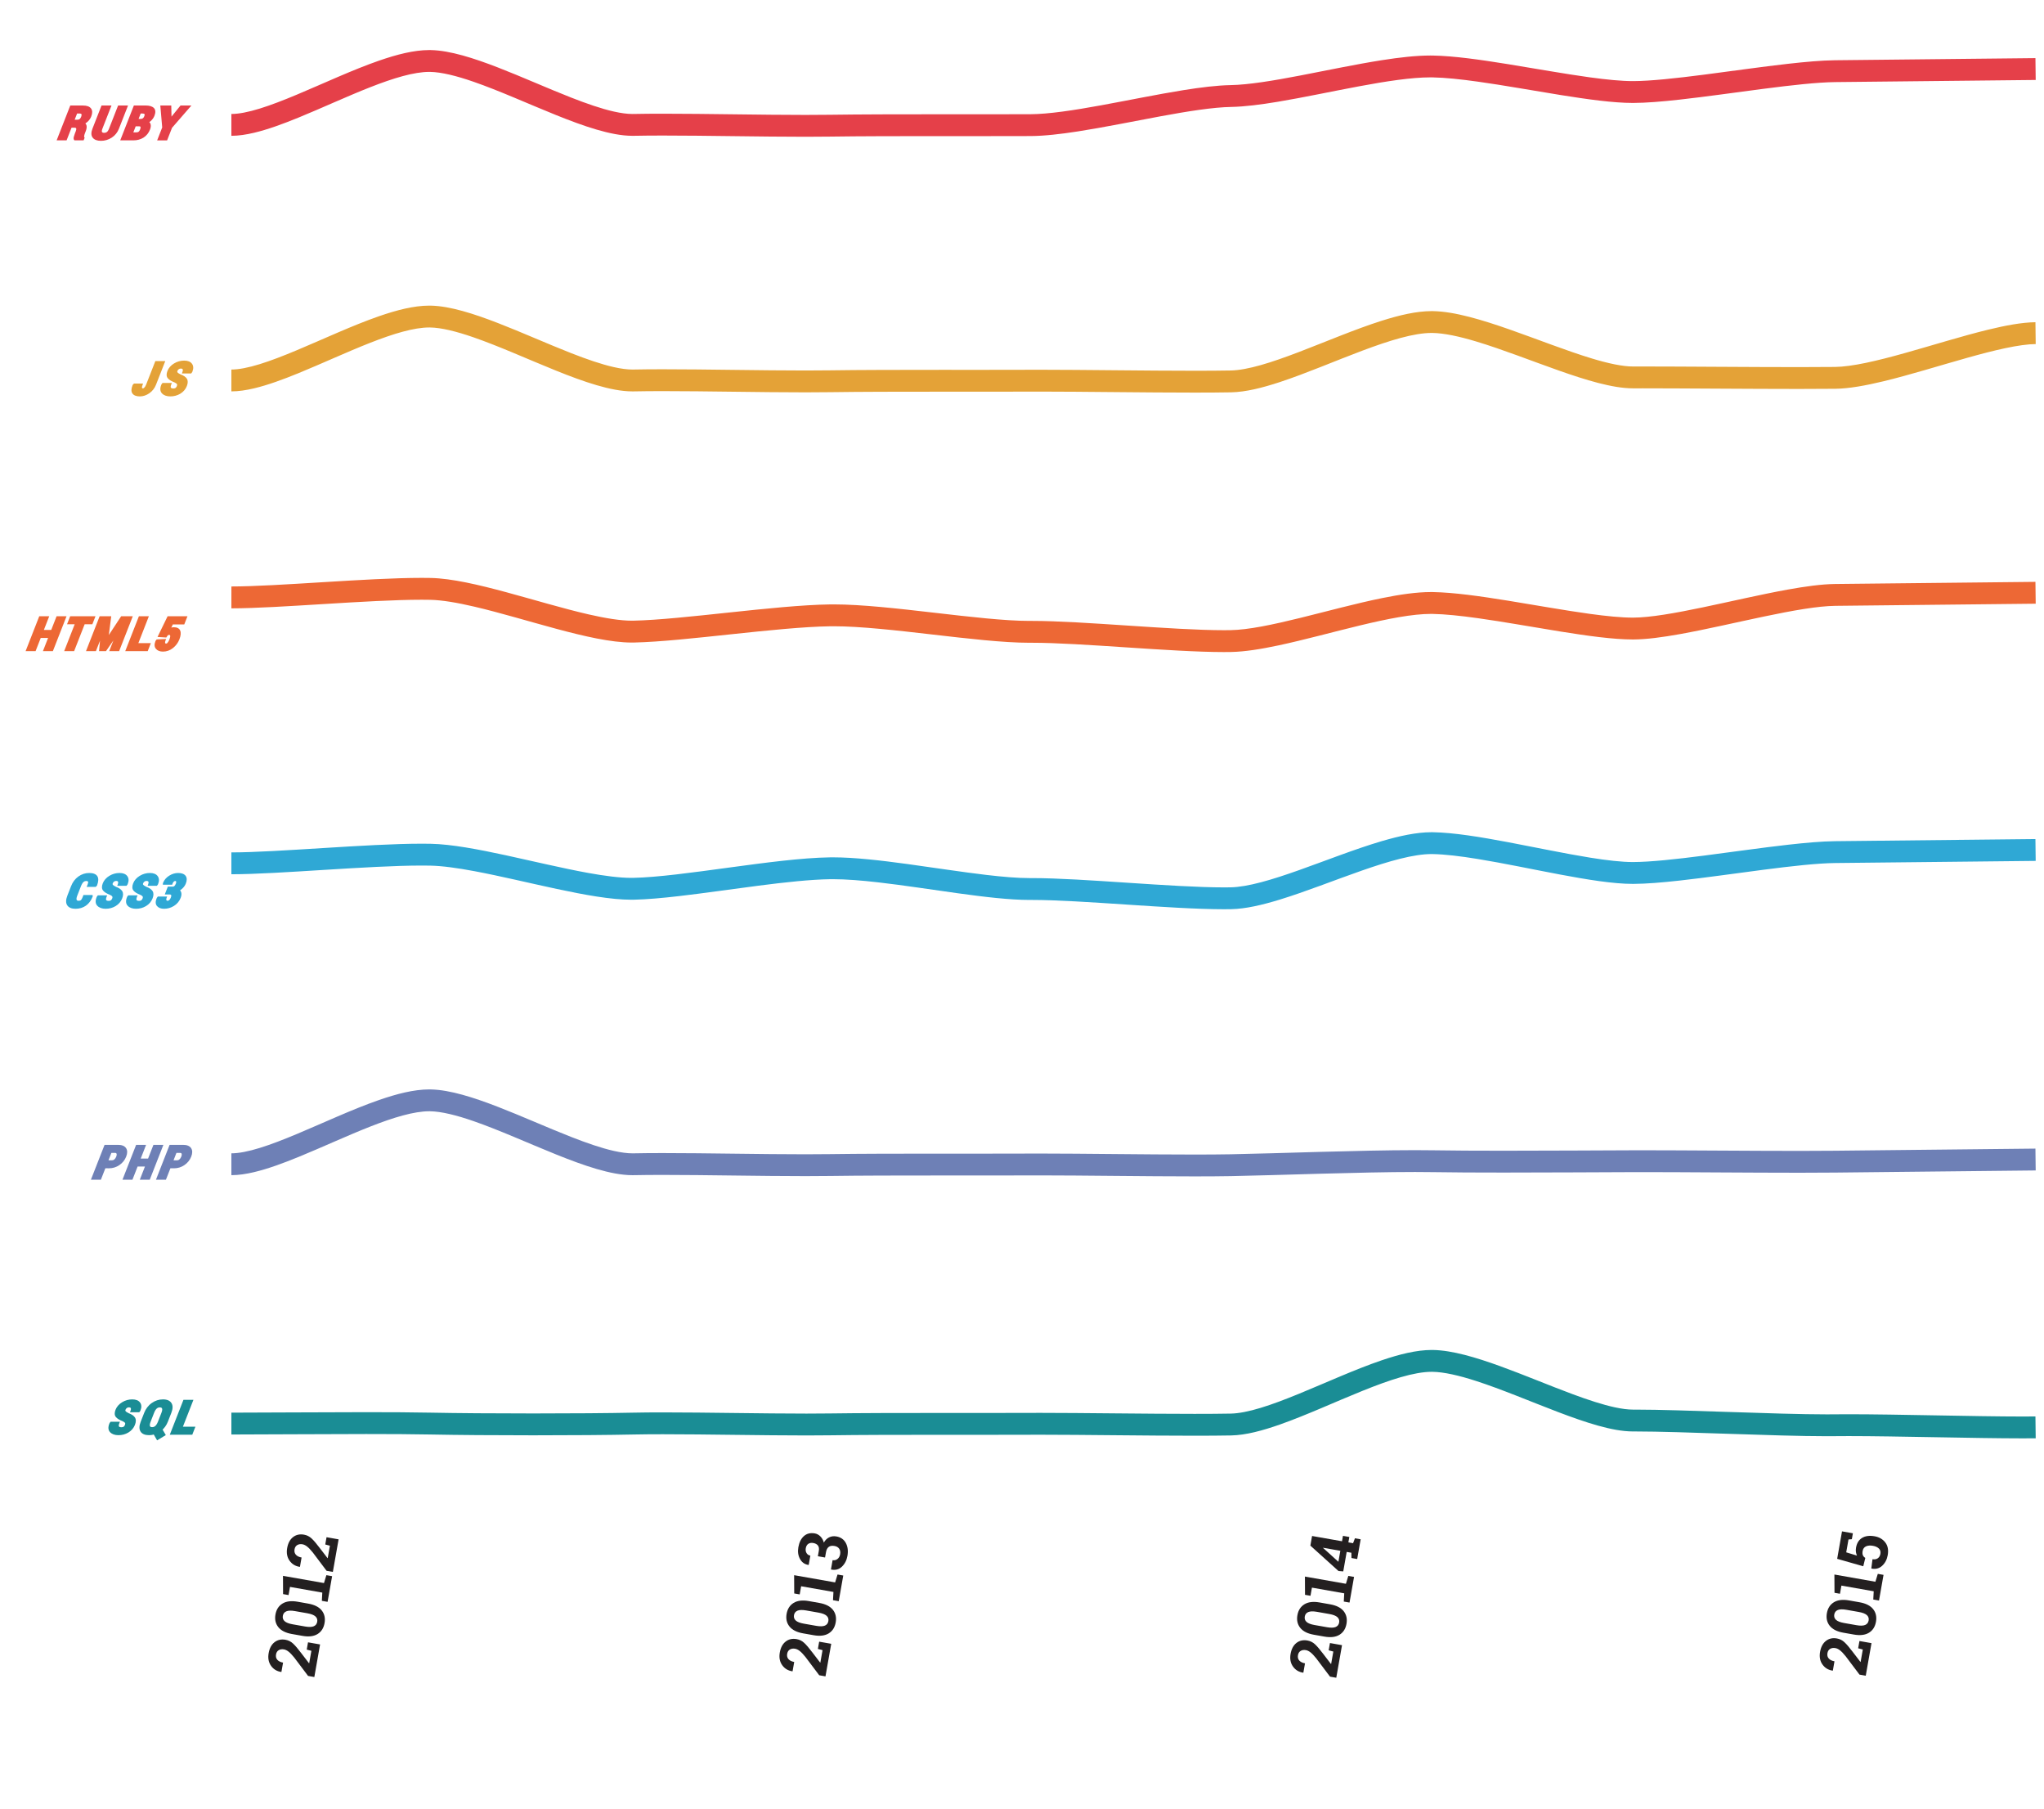 <?xml version="1.0" encoding="utf-8"?>
<!-- Generator: Adobe Illustrator 15.1.0, SVG Export Plug-In . SVG Version: 6.00 Build 0)  -->
<!DOCTYPE svg PUBLIC "-//W3C//DTD SVG 1.1//EN" "http://www.w3.org/Graphics/SVG/1.1/DTD/svg11.dtd">
<svg version="1.1" id="Layer_1" xmlns="http://www.w3.org/2000/svg" xmlns:xlink="http://www.w3.org/1999/xlink" x="0px" y="0px"
	 width="468px" height="414px" viewBox="0 0 468 414" enable-background="new 0 0 468 414" xml:space="preserve">
<g>
	<path fill="#ED6835" d="M52.977,139.251c5.428-0.001,13.222-0.498,21.247-0.989c8.014-0.493,16.247-0.981,22.341-0.98
		c0.676,0,1.325,0.006,1.942,0.019c2.681,0.05,6.21,0.653,10.101,1.565c5.847,1.364,12.527,3.395,18.873,5.1
		c3.176,0.853,6.271,1.624,9.166,2.188c2.897,0.563,5.588,0.926,8.02,0.928c0.162,0,0.322-0.001,0.48-0.005l-0.047,0.001
		l0.048-0.001c5.929-0.129,14.072-1.021,22.324-1.896c8.236-0.876,16.576-1.736,22.603-1.823c0.263-0.004,0.532-0.005,0.805-0.005
		c5.99-0.004,14.262,0.927,22.449,1.873c8.207,0.943,16.32,1.902,22.366,1.906l0.253,0h0.024h-0.022c0.13,0,0.261-0.001,0.394-0.001
		c5.536-0.001,13.5,0.526,21.549,1.058c8.061,0.531,16.211,1.068,22.337,1.069c0.567,0,1.118-0.005,1.65-0.015
		c3.198-0.062,6.866-0.666,10.829-1.507c5.936-1.265,12.516-3.086,18.718-4.578c3.1-0.746,6.102-1.41,8.856-1.882
		c2.754-0.474,5.264-0.752,7.336-0.75c0.133,0,0.262,0.001,0.388,0.003h0.002c2.841,0.047,6.439,0.426,10.371,0.978
		c5.905,0.827,12.575,2.036,18.844,3.044c6.281,1.006,12.125,1.823,16.621,1.828h0.113c3.061-0.013,6.719-0.515,10.749-1.238
		c6.034-1.087,12.872-2.691,19.25-4.027c3.187-0.668,6.257-1.269,9.031-1.706c2.771-0.438,5.255-0.706,7.212-0.728
		c11.466-0.136,34.737-0.354,45.898-0.489l-0.061-5c-11.147,0.135-34.419,0.353-45.896,0.489c-3.126,0.041-6.844,0.56-10.912,1.295
		c-6.092,1.105-12.944,2.714-19.291,4.041c-3.171,0.663-6.213,1.256-8.947,1.68c-2.731,0.425-5.162,0.678-7.048,0.682h-0.099
		c-2.593,0.002-6.021-0.335-9.839-0.861c-5.733-0.788-12.361-1.987-18.71-3.015c-6.359-1.026-12.413-1.888-17.201-1.974h0.002
		c-0.159-0.003-0.318-0.004-0.478-0.004c-3.337,0.003-7.119,0.566-11.16,1.382c-6.051,1.227-12.668,3.041-18.832,4.556
		c-3.079,0.757-6.042,1.44-8.739,1.938c-2.695,0.499-5.13,0.809-7.1,0.843c-0.498,0.009-1.019,0.014-1.559,0.014
		c-5.848,0.001-13.959-0.526-22.008-1.059c-8.059-0.531-16.051-1.067-21.878-1.069c-0.141,0-0.279,0-0.417,0.001h-0.024h0.026
		l-0.233,0c-5.538,0.004-13.603-0.926-21.793-1.874c-8.209-0.943-16.554-1.902-23.021-1.906c-0.296,0-0.589,0.002-0.878,0.006
		c-6.404,0.096-14.799,0.974-23.058,1.85c-8.243,0.877-16.356,1.753-21.902,1.869l0.045-0.001l-0.044,0.001
		c-0.124,0.002-0.25,0.004-0.377,0.004c-2.566,0.005-6.023-0.55-9.863-1.432c-5.772-1.317-12.433-3.335-18.807-5.062
		c-3.189-0.863-6.31-1.654-9.24-2.246c-2.933-0.591-5.669-0.989-8.147-1.041c-0.656-0.013-1.338-0.02-2.043-0.02
		c-6.343,0.001-14.619,0.497-22.647,0.989c-8.017,0.493-15.798,0.981-20.94,0.98V139.251z"/>
	<path fill="#2FA8D5" d="M52.977,200.121c5.432-0.001,13.231-0.504,21.261-1.002c8.018-0.499,16.254-0.993,22.346-0.992
		c0.669,0,1.312,0.006,1.924,0.018c2.737,0.053,6.278,0.546,10.171,1.278c5.848,1.096,12.507,2.713,18.83,4.065
		c3.163,0.676,6.244,1.287,9.12,1.732c2.877,0.445,5.544,0.728,7.928,0.729c0.199,0,0.396-0.002,0.591-0.006
		c3.005-0.064,6.529-0.385,10.349-0.826c5.726-0.662,12.108-1.599,18.203-2.385c6.089-0.786,11.905-1.417,16.375-1.48
		c0.213-0.003,0.429-0.004,0.648-0.004c2.957-0.001,6.525,0.286,10.37,0.726c5.771,0.66,12.167,1.659,18.237,2.499
		c6.077,0.838,11.805,1.524,16.409,1.527l0.21,0l0.06,0l-0.059,0c0.134,0,0.269-0.001,0.404-0.001
		c5.537-0.001,13.499,0.526,21.547,1.059c8.059,0.531,16.205,1.068,22.33,1.069c0.566,0,1.116-0.004,1.648-0.014
		c3.345-0.07,7.07-0.952,11.081-2.172c6.001-1.837,12.611-4.484,18.817-6.65c3.1-1.083,6.094-2.043,8.82-2.724
		c2.725-0.683,5.186-1.075,7.152-1.071l0.257,0.002h0.001c2.81,0.047,6.397,0.481,10.323,1.123
		c5.896,0.96,12.568,2.374,18.845,3.556c3.14,0.591,6.183,1.124,9,1.513c2.819,0.388,5.407,0.634,7.688,0.635h0.091h0.016h-0.012
		c2.953-0.011,6.577-0.314,10.581-0.757c5.999-0.665,12.832-1.65,19.226-2.478c6.383-0.829,12.354-1.496,16.435-1.541
		c11.466-0.136,34.737-0.353,45.898-0.488l-0.061-5c-11.147,0.135-34.419,0.352-45.896,0.488c-3.022,0.037-6.704,0.359-10.746,0.814
		c-6.057,0.684-12.903,1.673-19.264,2.491c-6.35,0.82-12.245,1.461-16.188,1.47h0.004h-0.083c-2.556,0.003-5.972-0.39-9.781-1.005
		c-5.723-0.92-12.354-2.325-18.712-3.526c-6.37-1.199-12.438-2.206-17.276-2.294h0.001c-0.115-0.002-0.23-0.003-0.345-0.003
		c-3.464,0.007-7.295,0.848-11.373,2.042c-6.105,1.799-12.75,4.441-18.923,6.631c-3.083,1.095-6.045,2.076-8.722,2.781
		c-2.674,0.708-5.07,1.131-6.945,1.163c-0.498,0.009-1.018,0.014-1.557,0.014c-5.846,0.001-13.955-0.526-22.001-1.059
		c-8.057-0.531-16.048-1.068-21.876-1.069c-0.145,0-0.287,0-0.428,0.001h0.001l-0.188,0c-2.738,0.001-6.152-0.285-9.894-0.726
		c-5.617-0.66-11.98-1.66-18.131-2.5c-6.158-0.838-12.088-1.523-16.99-1.526c-0.243,0-0.483,0.001-0.722,0.005
		c-6.465,0.099-14.868,1.227-23.129,2.345c-4.125,0.56-8.206,1.12-11.948,1.552c-3.74,0.433-7.148,0.736-9.881,0.793
		c-0.159,0.003-0.321,0.005-0.486,0.005c-2.645,0.003-6.124-0.443-9.975-1.145c-5.786-1.05-12.427-2.654-18.77-4.027
		c-3.173-0.687-6.274-1.316-9.177-1.79c-2.905-0.472-5.607-0.792-8.027-0.841c-0.651-0.013-1.327-0.019-2.025-0.019
		c-6.344,0.001-14.623,0.503-22.656,1.001c-8.021,0.499-15.808,0.994-20.951,0.992V200.121z"/>
	<path fill="#6E80B6" d="M52.977,269.001c1.658-0.002,3.387-0.268,5.201-0.696c3.17-0.754,6.612-2.021,10.201-3.487
		c5.375-2.198,11.076-4.851,16.36-6.927c2.639-1.039,5.172-1.932,7.476-2.553c2.302-0.625,4.376-0.969,6.046-0.966l0.247,0.002
		l-0.05-0.001l0.051,0.001c2.527,0.041,6.026,0.901,9.9,2.251c5.829,2.015,12.536,5.062,18.917,7.633
		c3.195,1.286,6.312,2.454,9.246,3.315c2.938,0.858,5.683,1.426,8.238,1.431c0.114,0,0.227-0.001,0.339-0.004h0
		c1.964-0.041,4.193-0.058,6.599-0.058c9.777-0.001,22.465,0.277,32.648,0.277c2.002,0,3.908-0.011,5.679-0.036
		c6.651-0.098,15.998-0.111,25.047-0.111c3.441,0,6.84,0.002,10.034,0.002c4.034,0,7.74-0.004,10.793-0.018
		c0.713-0.004,1.466-0.005,2.253-0.005c9.53,0,24.108,0.229,35.324,0.229c3.095,0,5.935-0.018,8.353-0.062
		c10.623-0.197,29.653-0.944,42.124-0.943c1.431,0,2.774,0.01,4.004,0.031c4.4,0.075,10.153,0.1,16.241,0.1
		c10.771,0,22.59-0.078,29.71-0.1c0.72-0.002,1.492-0.004,2.31-0.004c9.29,0,24.47,0.143,35.766,0.143
		c3.071,0,5.856-0.011,8.166-0.037c11.466-0.139,34.737-0.354,45.898-0.488l-0.061-5c-11.147,0.135-34.419,0.35-45.897,0.488
		c-2.277,0.026-5.047,0.037-8.106,0.037c-11.261,0-26.434-0.143-35.766-0.143c-0.822,0-1.6,0.002-2.326,0.004
		c-7.135,0.021-18.943,0.1-29.693,0.1c-6.073,0-11.809-0.025-16.154-0.1c-1.267-0.021-2.637-0.031-4.091-0.031
		c-12.636,0-31.683,0.75-42.216,0.943c-2.37,0.044-5.186,0.062-8.261,0.062c-11.157,0-25.727-0.229-35.324-0.229
		c-0.794,0-1.555,0.002-2.276,0.005c-3.038,0.014-6.738,0.018-10.77,0.018c-3.192,0-6.591-0.002-10.034-0.002
		c-9.057,0-18.412,0.013-25.121,0.111c-1.739,0.025-3.622,0.036-5.606,0.036c-10.102,0-22.787-0.277-32.648-0.277
		c-2.43,0-4.69,0.017-6.705,0.06h0l-0.235,0.002c-1.188,0.002-2.641-0.19-4.267-0.558c-2.85-0.64-6.222-1.806-9.801-3.211
		c-5.376-2.107-11.226-4.741-16.781-6.893c-2.78-1.076-5.489-2.033-8.06-2.743c-2.573-0.707-5.005-1.175-7.291-1.224h0.025h-0.024
		c-0.117-0.003-0.233-0.004-0.349-0.004c-3.54,0.011-7.393,1.015-11.477,2.424c-6.109,2.123-12.719,5.228-18.793,7.771
		c-3.033,1.271-5.927,2.4-8.506,3.195c-2.575,0.8-4.843,1.245-6.508,1.239V269.001z"/>
	<path fill="#E4A237" d="M52.977,89.589c1.658-0.002,3.387-0.267,5.201-0.696c3.17-0.754,6.612-2.022,10.201-3.487
		c5.375-2.199,11.076-4.852,16.36-6.928c2.639-1.038,5.172-1.931,7.476-2.553c2.302-0.624,4.376-0.968,6.046-0.965l0.245,0.002
		h0.002c2.527,0.04,6.026,0.902,9.9,2.251c5.829,2.015,12.536,5.062,18.917,7.633c3.195,1.286,6.312,2.454,9.246,3.315
		c2.938,0.858,5.683,1.425,8.238,1.431c0.114,0,0.227-0.001,0.338-0.003h0.002c1.969-0.042,4.204-0.059,6.618-0.059
		c9.777,0,22.461,0.279,32.64,0.279c1.998,0,3.9-0.011,5.668-0.037c6.713-0.099,16.171-0.113,25.297-0.112
		c3.477,0,6.906,0.001,10.12,0.001c3.904,0,7.489-0.003,10.457-0.016l0.059,0l-0.058,0c0.722-0.003,1.483-0.005,2.28-0.005
		c9.543,0,24.127,0.228,35.338,0.228c3.078,0,5.904-0.018,8.312-0.062c3.381-0.072,7.119-1.024,11.14-2.339
		c6.013-1.981,12.629-4.835,18.835-7.169c3.1-1.167,6.092-2.202,8.812-2.934c2.718-0.734,5.167-1.154,7.107-1.15l0.233,0.002h0.002
		c2.614,0.038,6.138,0.792,10.02,1.964c5.839,1.75,12.511,4.39,18.814,6.615c3.155,1.113,6.223,2.123,9.089,2.866
		c2.87,0.74,5.53,1.228,7.971,1.232h0.049h0.008l0,0c0.683-0.002,1.412-0.003,2.184-0.003c9.239,0,24.417,0.143,35.749,0.143
		c3.128,0,5.964-0.011,8.309-0.039c3.212-0.044,6.938-0.734,10.998-1.707c6.076-1.464,12.865-3.597,19.147-5.361
		c3.138-0.882,6.146-1.672,8.844-2.24c2.693-0.57,5.086-0.911,6.909-0.93l-0.061-5c-3.142,0.044-6.806,0.736-10.824,1.708
		c-6.015,1.464-12.785,3.595-19.094,5.359c-3.152,0.882-6.185,1.671-8.919,2.24c-2.73,0.57-5.17,0.912-7.06,0.931
		c-2.313,0.028-5.134,0.039-8.25,0.039c-11.297,0-26.468-0.143-35.749-0.143c-0.776,0-1.511,0.001-2.199,0.003h0.008h-0.049
		c-2.337,0.01-5.688-0.699-9.453-1.844c-5.664-1.71-12.3-4.343-18.692-6.588c-3.2-1.123-6.344-2.15-9.315-2.917
		c-2.974-0.765-5.769-1.279-8.347-1.326h0.002c-0.109-0.002-0.217-0.003-0.323-0.003c-3.496,0.009-7.337,0.921-11.424,2.21
		c-6.115,1.943-12.765,4.793-18.939,7.151c-3.083,1.179-6.044,2.234-8.716,2.991c-2.669,0.76-5.056,1.21-6.906,1.24
		c-2.359,0.043-5.16,0.061-8.22,0.061c-11.153,0-25.729-0.228-35.338-0.228c-0.804,0-1.573,0.001-2.304,0.005h0.001
		c-2.954,0.013-6.534,0.016-10.435,0.016c-3.212,0-6.641-0.002-10.12-0.002c-9.134,0-18.6,0.014-25.371,0.114
		c-1.736,0.025-3.615,0.036-5.595,0.036c-10.097,0-22.778-0.278-32.64-0.279c-2.438,0-4.704,0.017-6.725,0.06h0.002l-0.236,0.002
		c-1.188,0.001-2.641-0.19-4.267-0.558c-2.85-0.64-6.222-1.806-9.801-3.211c-5.376-2.107-11.226-4.74-16.781-6.893
		c-2.78-1.076-5.489-2.033-8.06-2.743c-2.573-0.707-5.005-1.176-7.291-1.225l-0.028,0l0.03,0c-0.118-0.002-0.235-0.003-0.351-0.003
		c-3.54,0.011-7.393,1.015-11.477,2.424c-6.109,2.123-12.719,5.228-18.793,7.771c-3.033,1.271-5.927,2.401-8.506,3.196
		c-2.575,0.799-4.843,1.245-6.508,1.239V89.589z"/>
	<path fill="#E54049" d="M52.977,31.086c1.658-0.002,3.387-0.267,5.201-0.696c3.17-0.754,6.612-2.022,10.201-3.487
		c5.375-2.199,11.076-4.852,16.36-6.928c2.639-1.038,5.172-1.931,7.476-2.553c2.302-0.624,4.376-0.968,6.046-0.965l0.245,0.002
		l0.028,0l-0.025,0c2.527,0.04,6.026,0.902,9.9,2.251c5.829,2.015,12.536,5.062,18.917,7.633c3.195,1.286,6.312,2.454,9.246,3.315
		c2.938,0.858,5.683,1.425,8.238,1.431c0.114,0,0.227-0.001,0.338-0.003l0.034-0.001l-0.032,0.001
		c1.972-0.042,4.21-0.059,6.627-0.059c9.783,0,22.471,0.278,32.65,0.279c1.991,0,3.887-0.011,5.649-0.037
		c6.687-0.098,16.097-0.112,25.19-0.112c3.481,0,6.917,0.002,10.138,0.002c3.939,0,7.556-0.003,10.546-0.016
		c3.166-0.017,6.86-0.445,10.858-1.063c5.99-0.93,12.646-2.301,18.885-3.453c6.227-1.154,12.067-2.078,16.188-2.148
		c3.12-0.06,6.749-0.528,10.68-1.182c5.889-0.981,12.439-2.389,18.634-3.544c6.184-1.158,12.037-2.049,16.301-2.043
		c0.175,0,0.346,0.001,0.513,0.004l-0.048-0.001l0.05,0.001c2.841,0.048,6.438,0.426,10.371,0.978
		c5.904,0.827,12.574,2.037,18.844,3.045c6.281,1.006,12.125,1.822,16.621,1.828h0.11h0.004c2.953-0.01,6.576-0.314,10.581-0.756
		c5.999-0.665,12.832-1.649,19.226-2.477c6.383-0.829,12.354-1.496,16.435-1.541c11.466-0.135,34.737-0.352,45.898-0.487l-0.061-5
		c-11.147,0.135-34.419,0.352-45.896,0.487c-3.022,0.037-6.704,0.359-10.746,0.814c-6.057,0.684-12.903,1.672-19.264,2.49
		c-6.35,0.819-12.244,1.461-16.188,1.469h0.004h-0.103c-2.593,0.002-6.021-0.335-9.839-0.861
		c-5.733-0.787-12.362-1.987-18.711-3.014c-6.358-1.026-12.412-1.888-17.2-1.974l0.048,0l-0.047,0
		c-0.199-0.003-0.4-0.005-0.602-0.005c-3.277,0.002-7.032,0.431-11.047,1.058c-6.017,0.943-12.608,2.343-18.757,3.52
		c-6.137,1.18-11.863,2.124-15.902,2.192c-3.155,0.06-6.845,0.518-10.838,1.156c-5.983,0.96-12.635,2.337-18.867,3.473
		c-6.221,1.138-12.054,2.021-16.156,2.035c-2.975,0.013-6.587,0.016-10.523,0.016c-3.219,0-6.655-0.002-10.138-0.002
		c-9.101,0-18.52,0.014-25.263,0.113c-1.73,0.025-3.603,0.036-5.576,0.036c-10.096,0-22.783-0.279-32.65-0.279
		c-2.441,0-4.71,0.017-6.733,0.06l0.034,0l-0.032,0l-0.236,0.002c-1.188,0.001-2.641-0.19-4.267-0.558
		c-2.85-0.64-6.222-1.806-9.801-3.211c-5.376-2.107-11.226-4.74-16.781-6.893c-2.78-1.076-5.489-2.033-8.06-2.743
		c-2.573-0.707-5.005-1.176-7.291-1.225h0.002c-0.118-0.002-0.235-0.003-0.351-0.003c-3.54,0.011-7.393,1.015-11.477,2.424
		c-6.109,2.123-12.719,5.228-18.793,7.771c-3.033,1.271-5.927,2.401-8.506,3.196c-2.575,0.799-4.843,1.245-6.508,1.239V31.086z"/>
	<path fill="#1A8D95" d="M52.977,328.363c7.458,0,19.847-0.108,30.859-0.108c5.504,0,10.665,0.027,14.671,0.107
		c6.085,0.123,14.859,0.184,23.558,0.185c8.699-0.001,17.312-0.062,23.083-0.185c1.944-0.041,4.182-0.058,6.613-0.058
		c9.847,0,22.85,0.275,32.901,0.275c1.924,0,3.742-0.01,5.412-0.034c6.652-0.098,15.999-0.111,25.048-0.111
		c3.441,0,6.84,0.002,10.034,0.002c4.034,0,7.74-0.004,10.793-0.018c0.715-0.003,1.469-0.005,2.258-0.005
		c9.526,0,24.091,0.228,35.303,0.228c3.101,0,5.947-0.017,8.369-0.062c3.416-0.074,7.165-1.099,11.193-2.509
		c6.024-2.124,12.645-5.185,18.851-7.686c3.099-1.251,6.089-2.36,8.803-3.143c2.71-0.786,5.148-1.232,7.063-1.228l0.218,0.002
		l-0.021-0.001l0.022,0.001c2.581,0.035,6.095,0.841,9.971,2.1c5.829,1.88,12.5,4.724,18.807,7.123
		c3.157,1.199,6.227,2.289,9.1,3.093c2.878,0.8,5.549,1.329,8.017,1.334h0.056c0.153-0.001,0.309-0.001,0.465-0.001
		c5.294,0,13.302,0.271,21.446,0.543c8.151,0.271,16.443,0.545,22.431,0.546c0.662,0,1.297-0.004,1.9-0.011
		c0.944-0.012,1.973-0.017,3.071-0.017c11.013,0,28.913,0.519,39.812,0.52c1.076-0.001,2.085-0.006,3.016-0.017l-0.061-5
		c-0.905,0.011-1.895,0.017-2.955,0.016c-10.772,0.001-28.675-0.518-39.812-0.519c-1.114,0-2.161,0.005-3.131,0.017
		c-0.58,0.007-1.195,0.011-1.841,0.011c-5.844,0-14.12-0.271-22.264-0.543c-8.15-0.272-16.165-0.545-21.613-0.546
		c-0.162,0-0.322,0-0.479,0.001h-0.041c-1.146,0.002-2.563-0.178-4.155-0.522c-2.791-0.599-6.113-1.689-9.652-3.003
		c-5.317-1.97-11.132-4.43-16.672-6.438c-2.771-1.004-5.478-1.896-8.047-2.555c-2.571-0.657-5.003-1.09-7.281-1.132h0.001
		c-0.103-0.001-0.204-0.002-0.306-0.002c-3.529,0.01-7.38,0.994-11.474,2.378c-6.125,2.087-12.777,5.144-18.952,7.67
		c-3.083,1.263-6.043,2.392-8.71,3.2c-2.663,0.812-5.04,1.288-6.866,1.316c-2.375,0.045-5.195,0.062-8.277,0.062
		c-11.154,0-25.709-0.228-35.303-0.228c-0.796,0-1.558,0.002-2.281,0.005c-3.038,0.014-6.738,0.018-10.77,0.018
		c-3.192,0-6.591-0.002-10.034-0.002c-9.057,0-18.412,0.013-25.121,0.111c-1.637,0.024-3.432,0.034-5.339,0.034
		c-9.97,0-22.972-0.275-32.901-0.275c-2.455,0-4.723,0.017-6.72,0.06c-5.705,0.121-14.304,0.183-22.977,0.182
		c-8.673,0.001-17.431-0.061-23.457-0.182c-4.068-0.082-9.25-0.109-14.772-0.109c-11.041,0-23.442,0.108-30.859,0.108V328.363z"/>
	<path fill="#231F20" d="M77.527,352.361l-2.761-0.487l-0.294,1.665l1.065,0.281l-0.5,2.836l-0.041,0.008l-1.78-2.317
		c-0.752-0.999-1.376-1.729-1.873-2.19c-0.496-0.461-1.073-0.75-1.734-0.866c-0.975-0.172-1.812,0.013-2.512,0.556
		c-0.697,0.541-1.146,1.375-1.345,2.5c-0.201,1.141-0.02,2.107,0.544,2.9s1.341,1.264,2.33,1.412l0.049-0.007l0.376-2.13
		c-0.57-0.102-1.005-0.312-1.301-0.636s-0.398-0.737-0.31-1.242c0.08-0.455,0.287-0.78,0.624-0.977
		c0.336-0.196,0.734-0.253,1.194-0.173c0.345,0.062,0.7,0.234,1.064,0.521c0.365,0.285,0.795,0.734,1.291,1.348l3.165,4.201
		l1.433,0.253L77.527,352.361z M75.005,366.667l1.036-5.874l-1.312-0.231l-0.551,1.806l-9.385-1.654l0.021,4.181l1.253,0.221
		l0.33-1.868l7.396,1.305l-0.101,1.885L75.005,366.667z M70.375,369.285c0.88,0.155,1.497,0.396,1.853,0.721
		c0.355,0.326,0.489,0.734,0.402,1.224c-0.088,0.5-0.354,0.844-0.8,1.03c-0.445,0.188-1.108,0.203-1.988,0.049l-2.844-0.502
		c-0.87-0.153-1.482-0.393-1.838-0.719c-0.355-0.325-0.488-0.735-0.4-1.23c0.086-0.49,0.353-0.83,0.802-1.02
		c0.448-0.188,1.105-0.206,1.97-0.054L70.375,369.285z M68.141,366.641c-1.44-0.254-2.596-0.113-3.466,0.421
		c-0.87,0.536-1.405,1.368-1.604,2.499c-0.199,1.135,0.018,2.1,0.654,2.896c0.635,0.796,1.673,1.319,3.113,1.573l2.408,0.425
		c1.445,0.255,2.601,0.116,3.466-0.417s1.398-1.371,1.6-2.512c0.199-1.13-0.017-2.092-0.647-2.887
		c-0.632-0.795-1.67-1.318-3.115-1.573L68.141,366.641z M73.286,376.42l-2.761-0.487l-0.294,1.665l1.065,0.28l-0.5,2.837
		l-0.041,0.008l-1.78-2.317c-0.752-0.999-1.376-1.729-1.873-2.19c-0.496-0.461-1.073-0.75-1.734-0.866
		c-0.975-0.172-1.812,0.013-2.512,0.555c-0.697,0.542-1.146,1.376-1.345,2.501c-0.201,1.141-0.02,2.107,0.544,2.9
		c0.564,0.793,1.341,1.264,2.331,1.412l0.048-0.007l0.376-2.131c-0.57-0.101-1.004-0.312-1.301-0.635
		c-0.295-0.323-0.398-0.737-0.31-1.243c0.08-0.454,0.288-0.779,0.624-0.976s0.734-0.254,1.194-0.173
		c0.345,0.061,0.7,0.234,1.064,0.521c0.365,0.286,0.795,0.735,1.291,1.349l3.165,4.201l1.433,0.253L73.286,376.42z"/>
	<path fill="#231F20" d="M188.905,356.52l0.217-1.23c0.099-0.56,0.307-0.961,0.626-1.2c0.318-0.241,0.765-0.311,1.34-0.209
		c0.479,0.085,0.834,0.298,1.063,0.64c0.228,0.342,0.297,0.766,0.208,1.271c-0.081,0.459-0.284,0.815-0.609,1.067
		s-0.698,0.341-1.118,0.267l-0.374,2.124l0.042,0.022c0.977,0.198,1.797-0.02,2.462-0.652c0.667-0.633,1.09-1.457,1.269-2.473
		c0.2-1.135,0.077-2.117-0.366-2.945c-0.445-0.829-1.166-1.332-2.168-1.508c-0.589-0.104-1.135-0.037-1.636,0.202
		c-0.502,0.239-0.913,0.644-1.234,1.21c-0.148-0.567-0.409-1.039-0.784-1.414c-0.374-0.376-0.8-0.605-1.274-0.689
		c-1-0.176-1.829,0.024-2.489,0.602c-0.658,0.578-1.087,1.432-1.286,2.562c-0.179,1.016-0.051,1.914,0.384,2.697
		c0.434,0.783,1.081,1.234,1.941,1.355l0.048-0.007l0.374-2.123c-0.391-0.068-0.681-0.265-0.871-0.587
		c-0.189-0.322-0.249-0.688-0.177-1.099c0.084-0.476,0.279-0.814,0.588-1.018c0.311-0.203,0.685-0.267,1.125-0.188
		c0.485,0.086,0.842,0.277,1.07,0.575c0.228,0.298,0.297,0.707,0.205,1.227l-0.217,1.231L188.905,356.52z M192.039,366.517
		l1.036-5.874l-1.312-0.231l-0.551,1.806l-9.385-1.654l0.021,4.181l1.253,0.221l0.33-1.868l7.396,1.305l-0.101,1.885
		L192.039,366.517z M187.409,369.135c0.88,0.155,1.497,0.396,1.853,0.721c0.355,0.326,0.489,0.734,0.402,1.224
		c-0.088,0.5-0.354,0.844-0.8,1.03c-0.445,0.188-1.108,0.203-1.988,0.049l-2.844-0.502c-0.87-0.153-1.482-0.393-1.838-0.719
		c-0.355-0.325-0.488-0.735-0.4-1.23c0.086-0.49,0.353-0.83,0.802-1.02c0.448-0.188,1.105-0.206,1.97-0.054L187.409,369.135z
		 M185.175,366.49c-1.44-0.254-2.596-0.113-3.466,0.421c-0.87,0.536-1.405,1.368-1.604,2.499c-0.199,1.135,0.018,2.1,0.654,2.896
		c0.635,0.796,1.673,1.319,3.113,1.573l2.408,0.425c1.445,0.255,2.601,0.116,3.466-0.417s1.398-1.371,1.6-2.512
		c0.199-1.13-0.017-2.092-0.647-2.887c-0.632-0.795-1.67-1.318-3.115-1.573L185.175,366.49z M190.32,376.27l-2.761-0.487
		l-0.294,1.665l1.065,0.28l-0.5,2.837l-0.041,0.008l-1.78-2.317c-0.752-0.999-1.376-1.729-1.873-2.19
		c-0.496-0.461-1.073-0.75-1.734-0.866c-0.975-0.172-1.812,0.013-2.512,0.555c-0.697,0.542-1.146,1.376-1.345,2.501
		c-0.201,1.141-0.02,2.107,0.544,2.9c0.564,0.793,1.341,1.264,2.331,1.412l0.048-0.007l0.376-2.131
		c-0.57-0.101-1.004-0.312-1.301-0.635c-0.295-0.323-0.398-0.737-0.31-1.243c0.08-0.454,0.288-0.779,0.624-0.976
		s0.734-0.254,1.194-0.173c0.345,0.061,0.7,0.234,1.064,0.521c0.365,0.286,0.795,0.735,1.291,1.349l3.165,4.201l1.433,0.253
		L190.32,376.27z"/>
	<path fill="#231F20" d="M303.21,354.567l-0.283-0.235l0.023-0.043l3.938,0.694l-0.443,2.513L303.21,354.567z M300.416,351.592
		l-0.389,2.205l6.439,5.814l1.09,0.085l0.786-4.456l1.073,0.189l0.02,1.209l1.312,0.232l0.796-4.517l-1.312-0.231l-0.431,1.123
		l-1.073-0.189l0.218-1.237l-1.455-0.257l-0.218,1.238L300.416,351.592z M308.991,366.833l1.036-5.874l-1.312-0.231l-0.551,1.806
		l-9.385-1.654l0.021,4.181l1.253,0.221l0.33-1.868l7.396,1.305l-0.101,1.885L308.991,366.833z M304.361,369.451
		c0.88,0.155,1.497,0.396,1.853,0.721c0.355,0.326,0.489,0.734,0.402,1.224c-0.088,0.5-0.354,0.844-0.8,1.03
		c-0.445,0.188-1.108,0.203-1.988,0.049l-2.844-0.502c-0.87-0.153-1.482-0.393-1.838-0.719c-0.355-0.325-0.488-0.735-0.4-1.23
		c0.086-0.49,0.353-0.83,0.802-1.02c0.448-0.188,1.105-0.206,1.97-0.054L304.361,369.451z M302.127,366.807
		c-1.44-0.254-2.596-0.113-3.466,0.421c-0.87,0.536-1.405,1.368-1.604,2.499c-0.199,1.135,0.018,2.1,0.654,2.896
		c0.635,0.796,1.673,1.319,3.113,1.573l2.408,0.425c1.445,0.255,2.601,0.116,3.466-0.417s1.398-1.371,1.6-2.512
		c0.199-1.13-0.017-2.092-0.647-2.887c-0.632-0.795-1.67-1.318-3.115-1.573L302.127,366.807z M307.272,376.586l-2.761-0.487
		l-0.294,1.665l1.065,0.28l-0.5,2.837l-0.041,0.008l-1.78-2.317c-0.752-0.999-1.376-1.729-1.873-2.19
		c-0.496-0.461-1.073-0.75-1.734-0.866c-0.975-0.172-1.812,0.013-2.512,0.555c-0.697,0.542-1.146,1.376-1.345,2.501
		c-0.201,1.141-0.02,2.107,0.544,2.9c0.564,0.793,1.341,1.264,2.331,1.412l0.048-0.007l0.376-2.131
		c-0.57-0.101-1.004-0.312-1.301-0.635c-0.295-0.323-0.398-0.737-0.31-1.243c0.08-0.454,0.288-0.779,0.624-0.976
		s0.734-0.254,1.194-0.173c0.345,0.061,0.7,0.234,1.064,0.521c0.365,0.286,0.795,0.735,1.291,1.349l3.165,4.201l1.433,0.253
		L307.272,376.586z"/>
	<path fill="#231F20" d="M424.242,350.973l-2.49-0.439l-1.108,6.286l5.974,1.703l0.469-1.913c-0.248-0.142-0.431-0.338-0.546-0.588
		c-0.116-0.25-0.139-0.582-0.065-0.997c0.091-0.515,0.35-0.869,0.775-1.062c0.426-0.192,0.955-0.233,1.585-0.122
		c0.58,0.102,1.032,0.308,1.353,0.617c0.322,0.31,0.438,0.719,0.348,1.229c-0.078,0.445-0.277,0.781-0.599,1.009
		c-0.321,0.227-0.725,0.298-1.209,0.212l-0.266,2.119l0.035,0.021c0.955,0.194,1.77-0.018,2.444-0.636
		c0.673-0.619,1.099-1.429,1.275-2.429c0.21-1.19,0.021-2.163-0.562-2.918c-0.583-0.756-1.4-1.226-2.451-1.41
		c-1.159-0.205-2.116-0.077-2.868,0.383c-0.751,0.461-1.212,1.218-1.382,2.271c-0.056,0.347-0.06,0.67-0.013,0.973
		c0.047,0.302,0.129,0.569,0.242,0.801l-2.467-0.752l0.519-2.941l0.769-0.065L424.242,350.973z M430.223,366.367l1.036-5.874
		l-1.312-0.231l-0.551,1.806l-9.385-1.654l0.021,4.181l1.253,0.221l0.33-1.868l7.396,1.304l-0.101,1.886L430.223,366.367z
		 M425.593,368.985c0.88,0.155,1.497,0.396,1.853,0.721c0.355,0.326,0.489,0.733,0.402,1.224c-0.088,0.5-0.354,0.844-0.8,1.03
		c-0.445,0.188-1.108,0.204-1.988,0.049l-2.844-0.501c-0.87-0.154-1.482-0.394-1.838-0.719c-0.355-0.326-0.488-0.736-0.4-1.231
		c0.086-0.49,0.353-0.829,0.802-1.019c0.448-0.189,1.105-0.207,1.97-0.055L425.593,368.985z M423.358,366.341
		c-1.44-0.254-2.596-0.114-3.466,0.421s-1.405,1.368-1.604,2.498c-0.199,1.136,0.018,2.102,0.654,2.896
		c0.635,0.795,1.673,1.32,3.113,1.574l2.408,0.424c1.445,0.255,2.601,0.115,3.466-0.418s1.398-1.37,1.6-2.51
		c0.199-1.131-0.017-2.094-0.647-2.888c-0.632-0.794-1.67-1.319-3.115-1.573L423.358,366.341z M428.504,376.119l-2.761-0.486
		l-0.294,1.665l1.065,0.28l-0.5,2.837l-0.041,0.008l-1.78-2.317c-0.752-0.999-1.376-1.729-1.873-2.19
		c-0.496-0.462-1.073-0.75-1.734-0.866c-0.975-0.172-1.812,0.014-2.512,0.555c-0.697,0.542-1.146,1.376-1.345,2.501
		c-0.201,1.141-0.02,2.106,0.544,2.899c0.564,0.794,1.341,1.265,2.331,1.414l0.048-0.008l0.376-2.131
		c-0.57-0.101-1.004-0.312-1.301-0.635c-0.295-0.323-0.398-0.737-0.31-1.242c0.08-0.455,0.288-0.781,0.624-0.977
		c0.336-0.197,0.734-0.254,1.194-0.173c0.345,0.062,0.7,0.235,1.064,0.521c0.365,0.286,0.795,0.736,1.291,1.35l3.165,4.201
		l1.433,0.252L428.504,376.119z"/>
	<path fill="#ED6835" d="M37.93,145.562c0.112-0.176,0.247-0.318,0.403-0.425c0.156-0.107,0.34-0.16,0.552-0.16
		c0.28,0,0.439,0.125,0.477,0.375c0.039,0.25-0.026,0.59-0.194,1.02c-0.151,0.388-0.335,0.7-0.551,0.938
		c-0.216,0.238-0.458,0.357-0.726,0.357c-0.233,0-0.386-0.091-0.458-0.273c-0.072-0.182-0.044-0.436,0.084-0.763l-1.515,0.076
		l-0.02,0.024c-0.265,0.637-0.242,1.141,0.066,1.513c0.309,0.372,0.773,0.558,1.398,0.558c0.735,0,1.393-0.233,1.972-0.701
		c0.579-0.466,1.005-1.046,1.276-1.74c0.304-0.777,0.365-1.379,0.184-1.808c-0.182-0.429-0.602-0.638-1.258-0.627
		c-0.186,0.006-0.375,0.043-0.569,0.112c-0.193,0.069-0.366,0.154-0.519,0.258l0.839-1.716h2.583l0.457-1.166H38.58l-1.978,4.062
		L37.93,145.562z M33.574,141.416h-1.533l-2.852,7.283h4.396l0.445-1.136h-2.863L33.574,141.416z M23.053,141.416l-2.852,7.283
		h1.522l0.829-2.116l0.958-2.791l0.034-0.004l-0.443,4.911h1.017l3.435-4.951l0.03,0.004l-1.237,2.831l-0.829,2.116h1.522
		l2.852-7.283h-1.996l-3.514,5.347H24.35l0.689-5.347H23.053z M21.351,141.416h-5.047l-0.445,1.136h1.754l-2.407,6.147h1.528
		l2.407-6.147h1.765L21.351,141.416z M14.72,141.416h-1.528l-1.226,3.132H9.533l1.226-3.132H9.226l-2.852,7.283h1.533l1.181-3.016
		h2.433l-1.181,3.016h1.528L14.72,141.416z"/>
	<path fill="#ED6835" d="M37.93,145.562l0.335,0.076c0.081-0.126,0.158-0.201,0.235-0.253c0.042-0.027,0.098-0.057,0.249-0.059
		c0.15,0.013,0.177,0.024,0.217,0.184c0.029,0.177-0.018,0.466-0.173,0.863c-0.138,0.353-0.3,0.617-0.456,0.788
		c-0.147,0.143-0.159,0.145-0.31,0.159c-0.124-0.007-0.161-0.025-0.212-0.131c-0.041-0.098-0.035-0.274,0.075-0.556l0.145-0.37
		l-2.161,0.108l-0.188,0.23l-0.046,0.054l-0.026,0.061l-0.032,0.076c-0.274,0.685-0.244,1.292,0.116,1.717
		c0.35,0.427,0.907,0.647,1.613,0.645c0.815,0.006,1.635-0.277,2.317-0.833c0.663-0.534,1.148-1.203,1.441-1.957
		c0.322-0.823,0.406-1.507,0.19-2.021c-0.207-0.508-0.738-0.773-1.459-0.766l-0.107,0.005l-0.073,0.345l0.122-0.35
		c-0.231,0.007-0.475,0.056-0.717,0.141c-0.234,0.083-0.457,0.192-0.661,0.331l0.169,0.247l0.361,0.031l0.683-1.398h2.615
		l0.729-1.863h-4.548l-2.307,4.735l2.013,0.129l0.186-0.292L37.93,145.562l0.161-0.349l-0.955-0.061l1.649-3.389h3.113l-0.184,0.469
		h-2.55l-1.465,2.995l1-0.683c0.101-0.068,0.224-0.131,0.378-0.187c0.143-0.05,0.278-0.076,0.419-0.082l0.024-0.001l0.025-0.004
		l0.05-0.234l-0.094,0.238l0.044-0.004l0.05-0.234l-0.094,0.238l0.023,0.001c0.542,0.006,0.822,0.16,0.97,0.49
		c0.148,0.344,0.109,0.866-0.177,1.597c-0.25,0.633-0.616,1.124-1.111,1.523c-0.477,0.379-0.97,0.563-1.625,0.569
		c-0.545-0.002-0.918-0.154-1.185-0.472c-0.24-0.299-0.27-0.66-0.067-1.192l0.018-0.042l-0.367-0.016l0.295,0.131l0.021-0.024
		l-0.295-0.131l-0.117,0.348l1.515-0.076l0.117-0.348h-0.375c-0.146,0.372-0.196,0.704-0.093,0.969
		c0.094,0.258,0.362,0.422,0.706,0.415c0.386,0.015,0.857-0.222,1.142-0.555c0.274-0.306,0.48-0.667,0.646-1.089
		c0.182-0.464,0.265-0.855,0.217-1.179c-0.036-0.34-0.328-0.578-0.737-0.565c-0.273-0.002-0.585,0.074-0.859,0.263
		c-0.234,0.158-0.426,0.367-0.569,0.594L37.93,145.562l0.161-0.349L37.93,145.562z M33.574,141.416l0.137-0.349h-1.909l-3.125,7.98
		h5.146l0.718-1.833h-2.862l2.406-6.147H33.71L33.574,141.416h-0.375l-2.543,6.495h2.862l-0.171,0.438H29.7l2.579-6.586l1.159,0.001
		L33.574,141.416h-0.375H33.574z M23.053,141.416h-0.376l-2.988,7.631h2.272l0.965-2.464l0.964-2.807l-0.38,0.016l-0.079,0.345
		l0.034-0.004l0.08-0.345l-0.398,0.094l-0.466,5.166h1.302h0.284l3.61-5.205l-0.323-0.094l-0.192,0.345l0.031,0.004l0.191-0.345
		l-0.369-0.016l-1.237,2.831l-0.971,2.479h2.272l3.125-7.98h-2.665l-3.688,5.611l0.331,0.084l0.137-0.349h-0.032l-0.137,0.349
		l0.396-0.083l0.723-5.612h-2.655l-0.137,0.349H23.053l-0.136,0.348h1.688l-0.689,5.347h0.329h0.293l3.515-5.348h1.326l-2.578,6.585
		h-0.772l0.692-1.766l1.368-3.131l-0.345-0.05l-0.309-0.046l-3.465,4.993h-0.448l0.445-4.954l-0.378,0.052l-0.354,0.047
		l-1.064,3.104l-0.686,1.75h-0.772l2.714-6.933h-0.374l-0.136,0.348L23.053,141.416z M21.351,141.416l0.137-0.349h-5.422
		l-0.718,1.833h1.753l-2.406,6.147h2.277l2.407-6.147h1.765l0.718-1.833h-0.374L21.351,141.416h-0.375l-0.308,0.787h-1.765
		l-2.406,6.146h-0.779l2.406-6.146h-1.755l0.172-0.439l4.674,0.001L21.351,141.416h-0.375H21.351z M14.72,141.416l0.137-0.349
		h-1.903l-1.226,3.131h-1.685l1.227-3.131H8.987l-3.125,7.98h2.283l1.181-3.016h1.683l-1.18,3.016h2.278l3.125-7.98h-0.375
		L14.72,141.416h-0.376l-2.714,6.933h-0.778l1.181-3.015H8.851l-1.181,3.015H6.887l2.578-6.585h0.782l-1.226,3.133h3.182
		l1.227-3.132h1.154L14.72,141.416h-0.376H14.72z"/>
	<path fill="#2FA8D5" d="M38.236,204.401H39c0.298,0,0.488,0.089,0.57,0.268c0.083,0.178,0.049,0.461-0.103,0.848
		c-0.121,0.31-0.296,0.558-0.525,0.743c-0.229,0.185-0.476,0.277-0.741,0.277c-0.232,0-0.393-0.092-0.478-0.275
		c-0.086-0.183-0.075-0.415,0.035-0.695h-1.484l-0.022,0.03c-0.279,0.667-0.264,1.179,0.048,1.538
		c0.312,0.359,0.782,0.539,1.41,0.539c0.714,0,1.374-0.191,1.98-0.571c0.605-0.38,1.038-0.901,1.298-1.565
		c0.159-0.407,0.2-0.757,0.123-1.053c-0.078-0.295-0.273-0.513-0.584-0.653c0.381-0.156,0.718-0.375,1.012-0.657
		c0.293-0.282,0.504-0.587,0.634-0.917c0.258-0.66,0.246-1.171-0.035-1.533c-0.282-0.362-0.777-0.543-1.488-0.543
		c-0.624,0-1.22,0.182-1.787,0.546c-0.568,0.365-0.956,0.836-1.164,1.411l-0.001,0.03h1.48c0.1-0.254,0.252-0.46,0.459-0.617
		c0.206-0.157,0.411-0.235,0.611-0.235c0.248,0,0.404,0.088,0.467,0.266c0.062,0.177,0.039,0.407-0.072,0.692
		c-0.127,0.324-0.292,0.577-0.495,0.756c-0.203,0.181-0.441,0.271-0.714,0.271h-0.765L38.236,204.401z M32.535,206.317
		c-0.218,0.16-0.489,0.24-0.812,0.24c-0.413,0-0.682-0.098-0.81-0.295c-0.127-0.196-0.103-0.52,0.074-0.97h-1.49l-0.023,0.03
		c-0.315,0.757-0.278,1.338,0.111,1.743c0.389,0.405,0.956,0.608,1.702,0.608c0.75,0,1.42-0.179,2.012-0.536
		c0.592-0.357,1.011-0.851,1.257-1.48c0.239-0.61,0.241-1.095,0.007-1.453c-0.235-0.358-0.678-0.655-1.329-0.888
		c-0.395-0.19-0.658-0.363-0.788-0.518c-0.13-0.155-0.147-0.352-0.053-0.592c0.102-0.26,0.271-0.477,0.51-0.648
		c0.237-0.172,0.508-0.257,0.813-0.257c0.326,0,0.538,0.104,0.637,0.31c0.098,0.207,0.082,0.477-0.048,0.811h1.485l0.022-0.03
		c0.264-0.636,0.244-1.165-0.058-1.583c-0.303-0.418-0.828-0.627-1.574-0.627c-0.735,0-1.413,0.188-2.034,0.563
		c-0.62,0.375-1.047,0.861-1.28,1.458c-0.236,0.604-0.217,1.073,0.059,1.408c0.276,0.335,0.77,0.635,1.481,0.898
		c0.335,0.16,0.55,0.323,0.644,0.487c0.092,0.166,0.084,0.389-0.027,0.673C32.917,205.94,32.754,206.157,32.535,206.317z
		 M25.576,206.317c-0.218,0.16-0.489,0.24-0.812,0.24c-0.413,0-0.682-0.098-0.81-0.295c-0.127-0.196-0.103-0.52,0.074-0.97h-1.49
		l-0.023,0.03c-0.315,0.757-0.278,1.338,0.111,1.743c0.389,0.405,0.956,0.608,1.702,0.608c0.75,0,1.42-0.179,2.012-0.536
		c0.592-0.357,1.011-0.851,1.257-1.48c0.239-0.61,0.241-1.095,0.007-1.453c-0.235-0.358-0.678-0.655-1.329-0.888
		c-0.395-0.19-0.658-0.363-0.788-0.518c-0.13-0.155-0.147-0.352-0.053-0.592c0.102-0.26,0.271-0.477,0.51-0.648
		c0.237-0.172,0.508-0.257,0.813-0.257c0.326,0,0.538,0.104,0.637,0.31c0.098,0.207,0.082,0.477-0.048,0.811h1.485l0.022-0.03
		c0.264-0.636,0.244-1.165-0.058-1.583c-0.303-0.418-0.828-0.627-1.574-0.627c-0.735,0-1.413,0.188-2.034,0.563
		c-0.62,0.375-1.047,0.861-1.28,1.458c-0.236,0.604-0.217,1.073,0.059,1.408c0.276,0.335,0.77,0.635,1.481,0.898
		c0.335,0.16,0.55,0.323,0.644,0.487c0.092,0.166,0.084,0.389-0.027,0.673C25.958,205.94,25.795,206.157,25.576,206.317z
		 M19.351,205.221c-0.171,0.48-0.367,0.82-0.591,1.018c-0.222,0.198-0.519,0.297-0.888,0.297c-0.377,0-0.614-0.125-0.711-0.375
		c-0.098-0.25-0.046-0.632,0.156-1.146l0.857-2.188c0.198-0.507,0.438-0.886,0.719-1.137c0.281-0.25,0.593-0.375,0.938-0.375
		c0.401,0,0.642,0.104,0.721,0.315c0.079,0.211,0.014,0.556-0.195,1.035h1.474l0.028-0.03c0.303-0.81,0.323-1.422,0.06-1.836
		c-0.263-0.414-0.811-0.62-1.643-0.62c-0.786,0-1.504,0.233-2.154,0.697c-0.65,0.466-1.14,1.12-1.471,1.963l-0.852,2.176
		c-0.332,0.846-0.346,1.501-0.042,1.963c0.303,0.462,0.861,0.693,1.671,0.693c0.81,0,1.503-0.204,2.079-0.611
		c0.575-0.406,1.017-1.01,1.322-1.811l-0.004-0.03h-1.474V205.221z"/>
	<path fill="#2FA8D5" d="M38.236,204.401l-0.136,0.348h0.765c0.22,0.005,0.282,0.051,0.326,0.136
		c0.042,0.078,0.04,0.285-0.098,0.631c-0.102,0.257-0.227,0.417-0.361,0.527c-0.136,0.103-0.219,0.137-0.394,0.144
		c-0.122-0.005-0.176-0.03-0.236-0.145c-0.053-0.115-0.054-0.256,0.03-0.477l0.137-0.349h-2.13l-0.201,0.269l-0.034,0.044
		l-0.023,0.054l-0.037,0.089c-0.28,0.699-0.259,1.312,0.107,1.727c0.355,0.412,0.915,0.625,1.621,0.621
		c0.782,0.002,1.562-0.215,2.264-0.659c0.719-0.448,1.242-1.089,1.525-1.825c0.18-0.458,0.234-0.878,0.139-1.235
		c-0.092-0.36-0.339-0.632-0.706-0.795l-0.269,0.324l0.053,0.308c0.448-0.183,0.86-0.451,1.208-0.785
		c0.348-0.333,0.606-0.708,0.759-1.098c0.288-0.727,0.287-1.356-0.055-1.791c-0.333-0.431-0.928-0.638-1.706-0.635
		c-0.701-0.004-1.42,0.213-2.078,0.638c-0.645,0.409-1.12,0.974-1.359,1.6l-0.034,0.095l-0.016,0.046l-0.001,0.068l-0.01,0.238
		h2.127l0.137-0.348c0.078-0.195,0.17-0.306,0.279-0.388c0.131-0.096,0.186-0.111,0.28-0.116c0.15,0.008,0.177,0.03,0.218,0.117
		c0.036,0.104,0.03,0.256-0.062,0.493c-0.11,0.281-0.242,0.463-0.353,0.559c-0.098,0.08-0.154,0.111-0.344,0.119h-0.765h-0.375
		l-0.704,1.798H38.1L38.236,204.401h0.374l0.294-0.752h0.391c0.354,0.008,0.774-0.141,1.083-0.423
		c0.293-0.264,0.493-0.587,0.636-0.953c0.131-0.334,0.173-0.641,0.084-0.891c-0.086-0.269-0.371-0.424-0.716-0.416
		c-0.307-0.005-0.661,0.136-0.944,0.357c-0.303,0.228-0.517,0.53-0.638,0.844h0.375l0.137-0.349h-1.48l-0.137,0.349l0.399-0.111
		l0.001-0.03l-0.399,0.111l0.383-0.026l0.016-0.042c0.187-0.465,0.47-0.795,0.917-1.086c0.479-0.304,0.95-0.451,1.498-0.455
		c0.644,0.003,1.04,0.158,1.271,0.452c0.22,0.288,0.243,0.681,0.015,1.276c-0.106,0.269-0.271,0.505-0.51,0.736
		c-0.24,0.229-0.501,0.399-0.814,0.529l-0.847,0.347l0.632,0.285c0.256,0.118,0.399,0.28,0.462,0.511
		c0.061,0.234,0.032,0.516-0.106,0.872c-0.236,0.591-0.578,0.991-1.071,1.304c-0.509,0.317-1.051,0.48-1.695,0.483
		c-0.551-0.002-0.931-0.151-1.2-0.456c-0.235-0.278-0.265-0.638-0.053-1.195l0.027-0.064l-0.37-0.012l0.312,0.11l0.022-0.03
		l-0.312-0.11l-0.136,0.349h1.484l0.136-0.349h-0.375c-0.135,0.339-0.158,0.662-0.037,0.913c0.108,0.252,0.375,0.411,0.719,0.406
		c0.356,0.006,0.768-0.145,1.087-0.41c0.324-0.262,0.549-0.597,0.689-0.958c0.166-0.427,0.23-0.786,0.107-1.066
		c-0.119-0.272-0.436-0.404-0.812-0.399H38.37L38.236,204.401h0.374H38.236z M32.535,206.317l-0.186-0.235
		c-0.089,0.065-0.227,0.123-0.489,0.125c-0.354-0.001-0.511-0.081-0.583-0.19c-0.066-0.093-0.076-0.321,0.084-0.727l0.137-0.349
		h-2.136l-0.201,0.268l-0.038,0.049l-0.019,0.048l-0.037,0.086c-0.319,0.797-0.271,1.486,0.175,1.943
		c0.435,0.456,1.087,0.687,1.907,0.685c0.811,0.002,1.59-0.197,2.287-0.619c0.706-0.422,1.223-1.042,1.493-1.747
		c0.267-0.675,0.281-1.267-0.004-1.698c-0.272-0.413-0.761-0.729-1.443-0.974l-0.249,0.331l0.275-0.321
		c-0.381-0.181-0.623-0.349-0.712-0.46c-0.076-0.099-0.084-0.174-0.029-0.329c0.077-0.191,0.173-0.305,0.317-0.412
		c0.129-0.09,0.259-0.141,0.495-0.146c0.241,0.006,0.332,0.061,0.396,0.181c0.062,0.133,0.061,0.313-0.045,0.591l-0.137,0.348h2.129
		l0.203-0.268l0.039-0.052l0.023-0.058l0.022-0.058c0.276-0.692,0.243-1.313-0.097-1.776c-0.348-0.487-0.975-0.729-1.795-0.726
		c-0.802-0.003-1.592,0.209-2.31,0.646c-0.723,0.431-1.255,1.041-1.517,1.724c-0.269,0.673-0.256,1.265,0.083,1.668
		c0.315,0.381,0.845,0.693,1.579,0.967l0.253-0.329l-0.274,0.32c0.313,0.147,0.493,0.299,0.546,0.4
		c0.048,0.088,0.056,0.213-0.031,0.44c-0.087,0.215-0.185,0.33-0.3,0.415L32.535,206.317l0.186,0.234
		c0.323-0.235,0.551-0.553,0.678-0.885c0.136-0.342,0.16-0.664,0.024-0.905c-0.135-0.229-0.384-0.404-0.74-0.577l-0.022-0.009
		c-0.688-0.254-1.147-0.54-1.383-0.83c-0.213-0.266-0.24-0.612-0.036-1.146c0.206-0.511,0.526-0.874,1.045-1.192
		c0.523-0.314,1.089-0.477,1.759-0.48c0.672,0.004,1.094,0.18,1.352,0.53c0.242,0.346,0.268,0.743,0.064,1.274l-0.022,0.058h0.375
		l-0.313-0.111l-0.022,0.03l0.313,0.111l0.137-0.349h-1.485l-0.137,0.349h0.374c0.154-0.39,0.185-0.75,0.052-1.03
		c-0.134-0.293-0.468-0.446-0.878-0.439c-0.376-0.004-0.788,0.116-1.134,0.369c-0.331,0.236-0.575,0.556-0.701,0.886
		c-0.133,0.325-0.107,0.644,0.078,0.855c0.169,0.199,0.452,0.376,0.861,0.576l0.026,0.01c0.62,0.221,1.017,0.498,1.214,0.801
		c0.184,0.286,0.193,0.663-0.018,1.209c-0.223,0.555-0.544,0.922-1.021,1.213c-0.487,0.293-1.049,0.452-1.737,0.454
		c-0.673-0.002-1.154-0.177-1.5-0.533c-0.307-0.331-0.353-0.753-0.107-1.396l0.026-0.06l-0.369-0.013l0.312,0.11l0.022-0.03
		l-0.312-0.11l-0.137,0.348h1.49l0.137-0.348h-0.375c-0.192,0.494-0.251,0.913-0.063,1.213c0.185,0.286,0.565,0.403,1.039,0.401
		c0.382,0.002,0.787-0.099,1.134-0.355L32.535,206.317z M25.576,206.317l-0.186-0.235c-0.089,0.065-0.227,0.123-0.489,0.125
		c-0.354-0.001-0.511-0.081-0.583-0.19c-0.066-0.093-0.076-0.321,0.084-0.727l0.137-0.349h-2.136l-0.201,0.268l-0.034,0.045
		l-0.022,0.052l-0.037,0.086c-0.319,0.797-0.271,1.486,0.175,1.943c0.435,0.456,1.087,0.687,1.907,0.685
		c0.811,0.002,1.59-0.197,2.287-0.619c0.706-0.422,1.223-1.042,1.493-1.747c0.267-0.675,0.281-1.267-0.004-1.698
		c-0.272-0.413-0.761-0.729-1.443-0.974l-0.249,0.331l0.275-0.321c-0.381-0.181-0.623-0.349-0.712-0.46
		c-0.076-0.099-0.084-0.174-0.029-0.329c0.077-0.191,0.173-0.305,0.317-0.412c0.129-0.09,0.259-0.141,0.495-0.146
		c0.241,0.006,0.332,0.061,0.396,0.181c0.062,0.133,0.061,0.313-0.045,0.591l-0.137,0.348h2.13l0.202-0.268l0.039-0.051l0.023-0.059
		l0.022-0.058c0.276-0.692,0.243-1.313-0.097-1.776c-0.348-0.487-0.975-0.729-1.795-0.726c-0.802-0.003-1.592,0.209-2.31,0.646
		c-0.723,0.431-1.255,1.041-1.517,1.724c-0.269,0.673-0.256,1.265,0.083,1.668c0.315,0.381,0.845,0.693,1.579,0.967l0.253-0.329
		l-0.274,0.32c0.313,0.147,0.493,0.299,0.546,0.4c0.048,0.088,0.056,0.213-0.031,0.44c-0.087,0.215-0.185,0.33-0.3,0.415
		L25.576,206.317l0.186,0.234c0.323-0.235,0.551-0.553,0.678-0.885c0.136-0.342,0.16-0.664,0.024-0.905
		c-0.135-0.229-0.384-0.404-0.74-0.577l-0.022-0.009c-0.688-0.254-1.147-0.54-1.383-0.83c-0.213-0.266-0.24-0.612-0.036-1.146
		c0.206-0.511,0.526-0.874,1.045-1.192c0.523-0.314,1.089-0.477,1.759-0.48c0.672,0.004,1.094,0.18,1.352,0.53
		c0.242,0.346,0.268,0.743,0.064,1.274l-0.022,0.058h0.375l-0.313-0.111l-0.022,0.03l0.313,0.111l0.137-0.349h-1.485l-0.137,0.349
		h0.374c0.154-0.39,0.185-0.75,0.052-1.03c-0.134-0.293-0.468-0.446-0.878-0.439c-0.376-0.004-0.788,0.116-1.134,0.369
		c-0.331,0.236-0.575,0.556-0.701,0.886c-0.133,0.325-0.107,0.644,0.078,0.855c0.169,0.199,0.452,0.376,0.861,0.576l0.026,0.01
		c0.62,0.221,1.017,0.498,1.214,0.801c0.184,0.286,0.193,0.663-0.018,1.209c-0.223,0.555-0.544,0.922-1.021,1.213
		c-0.487,0.293-1.049,0.452-1.737,0.454c-0.673-0.002-1.154-0.177-1.5-0.533c-0.307-0.331-0.353-0.753-0.107-1.396l0.026-0.06
		l-0.369-0.013l0.312,0.11l0.022-0.03l-0.312-0.11l-0.137,0.348h1.49l0.137-0.348h-0.375c-0.192,0.494-0.251,0.913-0.063,1.213
		c0.185,0.286,0.565,0.403,1.039,0.401c0.382,0.002,0.787-0.099,1.134-0.355L25.576,206.317z M19.351,205.221l-0.377,0.005
		l-0.055,0.144c-0.141,0.367-0.305,0.599-0.396,0.677c-0.079,0.068-0.205,0.135-0.514,0.141c-0.288-0.007-0.395-0.075-0.465-0.232
		c-0.063-0.154-0.04-0.465,0.147-0.941l0.857-2.188c0.183-0.471,0.397-0.784,0.578-0.94c0.188-0.159,0.315-0.213,0.568-0.223
		c0.338,0.005,0.438,0.08,0.473,0.17c0.037,0.086,0.024,0.311-0.118,0.667l-0.065,0.159l-0.146,0.354h2.084l0.207-0.219l0.074-0.079
		l0.032-0.086c0.323-0.862,0.365-1.573,0.048-2.071c-0.317-0.501-0.977-0.73-1.871-0.728c-0.861-0.005-1.721,0.267-2.472,0.807
		c-0.763,0.545-1.314,1.301-1.665,2.203l-0.852,2.176c-0.357,0.905-0.389,1.666-0.031,2.207c0.348,0.535,1.013,0.801,1.898,0.797
		c0.872,0.002,1.695-0.226,2.393-0.719c0.686-0.486,1.177-1.177,1.501-2.009l0.009-0.023h-0.252l0.233,0.038l0.019-0.038h-0.252
		l0.233,0.038l0.063-0.112l-0.017-0.128l-0.026-0.196h-2.089l-0.133,0.354L19.351,205.221l-0.137,0.348h1.475l0.137-0.348
		l-0.397,0.152l0.004,0.03l0.397-0.152l-0.348-0.058l-0.045,0.1c-0.287,0.728-0.665,1.215-1.108,1.528
		c-0.454,0.32-1.016,0.5-1.764,0.502c-0.736-0.003-1.186-0.2-1.444-0.588c-0.25-0.383-0.253-0.931,0.053-1.718l0.852-2.176
		c0.311-0.788,0.738-1.338,1.277-1.725c0.549-0.389,1.125-0.583,1.837-0.587c0.769,0.003,1.206,0.187,1.414,0.513
		c0.209,0.33,0.211,0.842-0.071,1.601l0.377-0.005l-0.271-0.16l-0.029,0.03l0.271,0.16l0.137-0.349h-1.474l-0.137,0.349l0.372,0.005
		l0.069-0.169c0.168-0.433,0.239-0.788,0.138-1.073c-0.124-0.333-0.505-0.467-0.969-0.462c-0.438-0.009-0.935,0.186-1.308,0.527
		c-0.383,0.345-0.646,0.789-0.86,1.333l-0.857,2.188c-0.215,0.553-0.296,1.006-0.165,1.351c0.125,0.344,0.492,0.527,0.958,0.52
		c0.428,0.005,0.896-0.125,1.257-0.45c0.308-0.284,0.501-0.63,0.674-1.065l0.06-0.155L19.351,205.221l-0.137,0.348L19.351,205.221z"
		/>
	<path fill="#6E80B6" d="M40.161,263.551h1.189c0.33,0,0.535,0.113,0.616,0.344c0.081,0.229,0.054,0.517-0.083,0.863
		c-0.135,0.346-0.333,0.629-0.592,0.852c-0.26,0.226-0.554,0.338-0.88,0.338h-1.189L40.161,263.551z M39.968,267.081
		c0.778,0,1.478-0.214,2.1-0.642c0.622-0.429,1.069-0.992,1.343-1.691c0.272-0.695,0.268-1.26-0.017-1.689
		c-0.284-0.429-0.816-0.645-1.599-0.645h-2.723l-2.852,7.283h1.533l1.024-2.616H39.968z M36.897,262.414h-1.528l-1.227,3.132H31.71
		l1.227-3.132h-1.533l-2.852,7.283h1.533l1.181-3.016h2.433l-1.181,3.016h1.528L36.897,262.414z M25.268,263.551h1.189
		c0.33,0,0.535,0.113,0.616,0.344c0.081,0.229,0.054,0.517-0.083,0.863c-0.135,0.346-0.333,0.629-0.592,0.852
		c-0.26,0.226-0.554,0.338-0.88,0.338H24.33L25.268,263.551z M25.075,267.081c0.778,0,1.478-0.214,2.1-0.642
		c0.622-0.429,1.069-0.992,1.343-1.691c0.272-0.695,0.268-1.26-0.017-1.689c-0.284-0.429-0.816-0.645-1.599-0.645H24.18
		l-2.852,7.283h1.533l1.024-2.616H25.075z"/>
	<path fill="#6E80B6" d="M40.161,263.551l-0.136,0.348h1.189c0.236,0.009,0.309,0.06,0.366,0.194
		c0.056,0.158,0.044,0.37-0.071,0.665c-0.115,0.291-0.265,0.494-0.443,0.648c-0.161,0.133-0.277,0.183-0.517,0.191h-0.815
		l0.801-2.048L40.161,263.551l-0.136,0.348L40.161,263.551h-0.375l-1.075,2.744h1.564c0.412,0.008,0.883-0.166,1.242-0.482
		c0.34-0.293,0.586-0.656,0.74-1.055c0.158-0.4,0.199-0.766,0.094-1.062c-0.105-0.322-0.442-0.502-0.865-0.493h-1.189h-0.375
		l-0.137,0.35L40.161,263.551L40.161,263.551z M39.968,267.081l-0.137,0.349c0.848,0.004,1.68-0.242,2.407-0.746
		c0.724-0.494,1.25-1.168,1.546-1.936c0.304-0.766,0.306-1.436-0.027-1.934c-0.332-0.506-0.972-0.754-1.826-0.75h-3.099
		l-3.125,7.979h2.283l1.025-2.617l0.815,0.003L39.968,267.081l0.137-0.349h-1.189H38.54l-1.024,2.615h-0.783l2.579-6.587
		l2.347,0.001c0.71,0.004,1.135,0.188,1.372,0.54c0.235,0.363,0.248,0.817,0.005,1.445c-0.251,0.632-0.62,1.086-1.138,1.444
		c-0.518,0.354-1.085,0.535-1.793,0.539L39.968,267.081z M36.897,262.414l0.137-0.35h-1.903l-1.227,3.133H32.22l1.228-3.133h-2.283
		l-3.125,7.979h2.283l1.182-3.017h1.684l-1.182,3.017h2.278l3.125-7.979h-0.375L36.897,262.414h-0.376l-2.715,6.934h-0.778
		l1.181-3.016h-3.182l-1.181,3.016h-0.784l2.579-6.586h0.783l-1.226,3.133h3.182l1.227-3.133l1.154,0.002L36.897,262.414h-0.376
		H36.897z M25.268,263.551l-0.136,0.348h1.189c0.236,0.009,0.309,0.06,0.366,0.194c0.056,0.158,0.044,0.37-0.071,0.665
		c-0.115,0.291-0.265,0.494-0.443,0.648c-0.161,0.133-0.277,0.183-0.517,0.191h-0.815l0.801-2.048L25.268,263.551l-0.136,0.348
		L25.268,263.551h-0.375l-1.075,2.744h1.564c0.412,0.008,0.883-0.166,1.242-0.482c0.34-0.293,0.586-0.656,0.74-1.055
		c0.158-0.4,0.199-0.766,0.094-1.062c-0.105-0.322-0.442-0.502-0.865-0.493h-1.189H25.03l-0.137,0.35L25.268,263.551L25.268,263.551
		z M25.075,267.081l-0.137,0.349c0.848,0.004,1.68-0.242,2.407-0.746c0.724-0.494,1.25-1.168,1.546-1.936
		c0.304-0.766,0.306-1.436-0.027-1.934c-0.332-0.506-0.972-0.754-1.826-0.75H23.94l-3.125,7.979h2.283l1.025-2.617l0.815,0.003
		L25.075,267.081l0.137-0.349h-1.189h-0.375l-1.024,2.615H21.84l2.579-6.587l2.348,0.001c0.71,0.004,1.135,0.188,1.372,0.54
		c0.235,0.363,0.248,0.817,0.005,1.445c-0.251,0.632-0.62,1.086-1.138,1.444c-0.518,0.354-1.085,0.535-1.793,0.539L25.075,267.081z"
		/>
	<path fill="#E4A237" d="M40.386,89.034c-0.218,0.16-0.489,0.24-0.812,0.24c-0.413,0-0.682-0.098-0.81-0.295
		c-0.127-0.196-0.103-0.52,0.073-0.97h-1.49l-0.022,0.03c-0.315,0.758-0.278,1.339,0.111,1.743c0.389,0.406,0.956,0.608,1.702,0.608
		c0.75,0,1.42-0.179,2.012-0.536c0.592-0.357,1.011-0.85,1.257-1.48c0.239-0.61,0.241-1.095,0.007-1.453
		c-0.235-0.358-0.678-0.654-1.329-0.887c-0.395-0.19-0.658-0.363-0.788-0.519c-0.13-0.154-0.147-0.352-0.053-0.592
		c0.102-0.26,0.271-0.477,0.51-0.648c0.237-0.172,0.508-0.257,0.813-0.257c0.326,0,0.538,0.104,0.637,0.31
		c0.098,0.207,0.082,0.477-0.048,0.81h1.485l0.022-0.03c0.264-0.637,0.244-1.165-0.058-1.583c-0.303-0.418-0.828-0.627-1.574-0.627
		c-0.735,0-1.413,0.187-2.034,0.562c-0.62,0.375-1.047,0.861-1.28,1.458c-0.236,0.604-0.217,1.073,0.059,1.408
		s0.77,0.635,1.481,0.898c0.335,0.16,0.55,0.323,0.644,0.487c0.092,0.166,0.084,0.389-0.027,0.673
		C40.768,88.658,40.605,88.874,40.386,89.034z M33.826,88.063c-0.146,0.374-0.334,0.665-0.566,0.875
		c-0.231,0.21-0.451,0.315-0.659,0.315c-0.229,0-0.382-0.088-0.458-0.266c-0.077-0.176-0.039-0.457,0.111-0.84h-1.49l-0.028,0.03
		c-0.299,0.728-0.315,1.278-0.046,1.65c0.269,0.374,0.758,0.561,1.468,0.561c0.656,0,1.282-0.21,1.879-0.628
		c0.596-0.418,1.033-0.984,1.313-1.698L37.332,83H35.81L33.826,88.063z"/>
	<path fill="#E4A237" d="M40.386,89.034L40.2,88.799c-0.089,0.064-0.227,0.123-0.489,0.125c-0.354-0.002-0.511-0.081-0.583-0.19
		c-0.066-0.093-0.076-0.321,0.083-0.727l0.137-0.349h-2.136l-0.201,0.268l-0.036,0.048l-0.021,0.049l-0.037,0.086
		c-0.319,0.798-0.271,1.487,0.175,1.943c0.435,0.456,1.087,0.688,1.907,0.684c0.811,0.001,1.59-0.198,2.287-0.618
		c0.706-0.422,1.223-1.042,1.493-1.747c0.267-0.674,0.281-1.267-0.004-1.698c-0.272-0.413-0.761-0.729-1.443-0.974l-0.249,0.331
		l0.275-0.321c-0.381-0.181-0.623-0.349-0.712-0.46c-0.076-0.099-0.084-0.175-0.029-0.329c0.077-0.191,0.173-0.305,0.317-0.412
		c0.129-0.09,0.259-0.141,0.495-0.146c0.241,0.006,0.332,0.061,0.396,0.181c0.062,0.133,0.061,0.313-0.045,0.591l-0.137,0.349h2.131
		l0.201-0.269l0.039-0.052l0.023-0.058l0.022-0.058c0.276-0.692,0.243-1.313-0.097-1.776c-0.348-0.488-0.975-0.729-1.795-0.726
		c-0.802-0.002-1.592,0.209-2.31,0.646c-0.723,0.431-1.255,1.041-1.517,1.724c-0.269,0.673-0.256,1.265,0.083,1.668
		c0.315,0.381,0.845,0.693,1.579,0.967l0.253-0.329l-0.274,0.32c0.313,0.147,0.493,0.299,0.546,0.4
		c0.048,0.088,0.056,0.213-0.031,0.44c-0.087,0.214-0.185,0.33-0.3,0.415L40.386,89.034l0.186,0.234
		c0.323-0.235,0.551-0.553,0.678-0.885c0.136-0.342,0.16-0.664,0.024-0.905c-0.135-0.23-0.384-0.404-0.74-0.577l-0.022-0.009
		c-0.688-0.254-1.147-0.541-1.383-0.831c-0.213-0.266-0.24-0.612-0.036-1.146c0.206-0.511,0.526-0.874,1.045-1.192
		c0.523-0.314,1.089-0.478,1.759-0.48c0.672,0.003,1.094,0.18,1.352,0.53c0.242,0.345,0.268,0.743,0.064,1.274l-0.022,0.058h0.375
		l-0.313-0.111l-0.022,0.03l0.313,0.111l0.137-0.349h-1.485l-0.137,0.349h0.374c0.154-0.39,0.185-0.75,0.052-1.03
		c-0.134-0.292-0.468-0.445-0.878-0.439c-0.376-0.004-0.788,0.115-1.134,0.369c-0.331,0.236-0.575,0.556-0.701,0.886
		c-0.133,0.325-0.107,0.644,0.078,0.854c0.169,0.199,0.452,0.376,0.861,0.576l0.026,0.01c0.62,0.221,1.017,0.498,1.214,0.801
		c0.184,0.285,0.193,0.663-0.018,1.209c-0.223,0.555-0.544,0.922-1.021,1.213c-0.487,0.292-1.049,0.452-1.737,0.454
		c-0.673-0.002-1.154-0.177-1.5-0.533c-0.307-0.331-0.353-0.753-0.107-1.397l0.026-0.06l-0.369-0.013l0.312,0.11l0.022-0.03
		l-0.312-0.11l-0.136,0.348h1.49l0.136-0.348h-0.375c-0.192,0.494-0.251,0.913-0.063,1.213c0.185,0.286,0.565,0.403,1.039,0.401
		c0.382,0.003,0.787-0.099,1.134-0.354L40.386,89.034z M33.826,88.063h-0.375c-0.13,0.332-0.287,0.554-0.429,0.681
		c-0.174,0.151-0.222,0.155-0.284,0.16c-0.122-0.006-0.162-0.025-0.214-0.129c-0.038-0.075-0.033-0.283,0.104-0.627l0.137-0.35
		h-2.093l-0.208,0.219l-0.068,0.071l-0.03,0.075l-0.037,0.086c-0.296,0.749-0.318,1.386,0,1.828c0.319,0.448,0.912,0.662,1.691,0.66
		c0.739,0.004,1.504-0.25,2.19-0.735c0.703-0.491,1.211-1.164,1.512-1.94l2.12-5.411h-2.273l-2.119,5.411L33.826,88.063l0.375-0.001
		l1.846-4.715h0.771l-1.846,4.715c-0.257,0.651-0.623,1.109-1.113,1.455c-0.507,0.352-0.995,0.518-1.566,0.522
		c-0.642-0.002-1.027-0.163-1.246-0.464c-0.201-0.283-0.214-0.695,0.03-1.326l0.026-0.06l-0.369-0.013l0.271,0.159l0.028-0.03
		l-0.271-0.159l-0.136,0.348h1.49l0.136-0.348h-0.375c-0.164,0.422-0.233,0.773-0.117,1.052c0.099,0.251,0.365,0.409,0.703,0.402
		c0.352,0.006,0.745-0.202,1.033-0.472c0.32-0.292,0.54-0.652,0.703-1.067h-0.373V88.063z"/>
	<path fill="#E54049" d="M38.819,24.498h-1.673l0.398,4.603l-1.05,2.681h1.528l1.015-2.591l4.075-4.692H41.45l-2.529,3.122H38.89
		L38.819,24.498z M31.979,25.633h0.775c0.348,0,0.577,0.079,0.687,0.238c0.109,0.159,0.098,0.408-0.036,0.75
		c-0.119,0.305-0.293,0.537-0.524,0.7c-0.23,0.162-0.502,0.247-0.816,0.253H31.22L31.979,25.633z M32.015,28.57
		c0.301,0,0.483,0.093,0.546,0.28c0.064,0.187,0.026,0.454-0.109,0.8c-0.129,0.33-0.305,0.579-0.531,0.745
		c-0.225,0.167-0.498,0.25-0.821,0.25h-1.082l0.812-2.075H32.015z M30.654,31.781c0.8,0,1.485-0.18,2.055-0.541
		c0.569-0.36,0.991-0.888,1.265-1.585c0.157-0.403,0.196-0.755,0.117-1.055c-0.08-0.3-0.31-0.496-0.686-0.585
		c0.382-0.133,0.708-0.334,0.978-0.603c0.271-0.268,0.474-0.576,0.609-0.922c0.258-0.66,0.226-1.158-0.097-1.491
		c-0.324-0.333-0.89-0.5-1.696-0.5H30.89l-2.852,7.283L30.654,31.781L30.654,31.781z M27.279,24.498l-1.94,4.957
		c-0.182,0.464-0.409,0.795-0.681,0.996c-0.272,0.2-0.593,0.3-0.962,0.3c-0.358,0-0.595-0.105-0.71-0.316
		c-0.115-0.21-0.086-0.536,0.088-0.98l1.94-4.957h-1.528l-1.94,4.957c-0.303,0.774-0.292,1.372,0.031,1.796
		c0.324,0.424,0.882,0.636,1.675,0.636s1.516-0.211,2.172-0.633c0.654-0.422,1.134-1.021,1.438-1.799l1.94-4.957H27.279z
		 M17.413,25.639h1.028c0.309,0,0.504,0.099,0.59,0.295c0.084,0.196,0.061,0.462-0.07,0.795c-0.127,0.327-0.307,0.579-0.538,0.755
		c-0.231,0.177-0.502,0.266-0.815,0.266h-1.022L17.413,25.639z M17.251,28.884c0.297,0,0.487,0.1,0.568,0.3
		c0.082,0.2,0.051,0.482-0.092,0.846l-0.193,0.495c-0.098,0.25-0.178,0.496-0.239,0.735c-0.062,0.24-0.051,0.414,0.032,0.521h1.582
		l0.042-0.105c-0.084-0.103-0.107-0.27-0.069-0.498c0.04-0.228,0.098-0.443,0.177-0.643l0.201-0.515
		c0.173-0.44,0.228-0.808,0.164-1.1c-0.062-0.294-0.27-0.504-0.621-0.63c0.416-0.164,0.768-0.383,1.06-0.658
		c0.29-0.275,0.51-0.602,0.659-0.982c0.264-0.674,0.25-1.201-0.041-1.579c-0.292-0.378-0.823-0.568-1.595-0.568H16.33l-2.85,7.278
		h1.527l1.134-2.896L17.251,28.884L17.251,28.884z"/>
	<path fill="#E54049" d="M38.819,24.498l0.137-0.349h-2.251l0.435,5.025l-1.156,2.956h2.277l1.123-2.868l4.44-5.112h-2.493
		l-2.709,3.344l0.3,0.127l0.137-0.349h-0.032L38.89,27.62l0.398-0.126l-0.075-3.345h-0.257L38.819,24.498l-0.399,0.125l0.074,3.345
		h0.291h0.256l2.529-3.123h0.83l-3.708,4.27l-0.906,2.315h-0.78l0.943-2.407l-0.362-4.178l1.097,0.001L38.819,24.498l-0.399,0.125
		L38.819,24.498z M31.979,25.633l-0.137,0.349h0.775c0.291,0,0.414,0.065,0.462,0.137c0.048,0.065,0.064,0.21-0.049,0.502
		c-0.1,0.249-0.212,0.377-0.326,0.458c-0.116,0.081-0.262,0.139-0.512,0.146h-0.464l0.624-1.591L31.979,25.633l-0.137,0.35
		L31.979,25.633h-0.375l-0.896,2.289h1.221c0.386-0.005,0.785-0.117,1.128-0.359c0.35-0.246,0.585-0.583,0.724-0.942
		c0.154-0.391,0.194-0.745,0.022-0.998c-0.171-0.247-0.508-0.34-0.911-0.339h-0.775h-0.375l-0.137,0.349H31.979z M32.015,28.57
		l-0.137,0.348c0.221,0.007,0.262,0.049,0.296,0.127c0.036,0.1,0.024,0.298-0.097,0.604c-0.111,0.282-0.24,0.436-0.343,0.511
		c-0.103,0.075-0.236,0.131-0.497,0.135h-0.708l0.539-1.378h0.811L32.015,28.57l0.137-0.349h-1.185h-0.375l-1.086,2.772h1.457
		c0.384,0.003,0.798-0.105,1.147-0.367c0.345-0.256,0.568-0.599,0.715-0.976c0.151-0.387,0.213-0.724,0.122-0.998
		c-0.093-0.295-0.417-0.439-0.796-0.432L32.015,28.57z M30.654,31.781l-0.136,0.348c0.855,0.002,1.65-0.194,2.34-0.629
		c0.694-0.438,1.195-1.085,1.489-1.845c0.179-0.456,0.23-0.878,0.134-1.238c-0.098-0.383-0.41-0.64-0.858-0.743l-0.218,0.34
		l0.023,0.32c0.455-0.156,0.877-0.415,1.213-0.75c0.327-0.325,0.571-0.697,0.726-1.095c0.292-0.731,0.266-1.362-0.131-1.766
		c-0.388-0.396-1.039-0.576-1.899-0.575h-2.685l-3.124,7.98h2.991L30.654,31.781l0.137-0.349h-2.24l2.579-6.586l1.934,0.001
		c0.752,0,1.231,0.156,1.492,0.425c0.247,0.264,0.287,0.627,0.062,1.218c-0.116,0.294-0.279,0.536-0.492,0.748
		c-0.206,0.203-0.435,0.347-0.744,0.456l-1.197,0.417l1.002,0.243c0.305,0.077,0.452,0.211,0.513,0.428
		c0.063,0.24,0.036,0.522-0.101,0.873c-0.253,0.634-0.595,1.043-1.04,1.326c-0.45,0.285-1.024,0.449-1.768,0.451L30.654,31.781z
		 M27.279,24.498h-0.376l-1.94,4.957c-0.162,0.422-0.358,0.668-0.493,0.762c-0.155,0.112-0.335,0.181-0.638,0.185
		c-0.282-0.005-0.402-0.071-0.475-0.197c-0.066-0.113-0.067-0.351,0.09-0.75l2.078-5.306h-2.279l-2.077,5.306
		c-0.331,0.838-0.332,1.554,0.051,2.051c0.373,0.491,1.03,0.731,1.895,0.729c0.86,0.003,1.706-0.236,2.461-0.726
		c0.773-0.496,1.333-1.212,1.659-2.054l2.078-5.306H27.04l-0.137,0.349H27.279l-0.136,0.349h1.146l-1.805,4.608
		c-0.282,0.712-0.682,1.194-1.217,1.542c-0.555,0.355-1.156,0.538-1.88,0.541c-0.723-0.003-1.181-0.187-1.456-0.543
		c-0.264-0.35-0.286-0.831-0.013-1.54l1.805-4.609H24.5l-1.804,4.609c-0.189,0.487-0.249,0.902-0.085,1.209
		c0.157,0.294,0.511,0.439,0.947,0.435c0.435,0.003,0.897-0.127,1.286-0.416c0.409-0.307,0.668-0.724,0.868-1.229l1.941-4.957
		L27.279,24.498l-0.136,0.348L27.279,24.498z M17.413,25.639l-0.137,0.349h1.028c0.224,0.006,0.292,0.054,0.346,0.158
		c0.05,0.118,0.046,0.3-0.064,0.583c-0.109,0.276-0.239,0.437-0.36,0.528c-0.118,0.086-0.238,0.139-0.481,0.143h-0.648l0.69-1.762
		L17.413,25.639l-0.137,0.348L17.413,25.639h-0.375l-0.963,2.459h1.397c0.381,0.005,0.803-0.12,1.148-0.388
		c0.339-0.261,0.569-0.604,0.715-0.98c0.152-0.384,0.194-0.733,0.077-1.008c-0.119-0.288-0.442-0.438-0.834-0.431H17.55h-0.375
		l-0.137,0.349L17.413,25.639L17.413,25.639z M17.251,28.884l-0.136,0.348c0.205,0.007,0.27,0.05,0.321,0.159
		c0.049,0.116,0.041,0.319-0.084,0.639l-0.193,0.495c-0.104,0.264-0.188,0.524-0.254,0.778c-0.073,0.286-0.077,0.545,0.067,0.735
		l0.071,0.091h2.104l0.177-0.454l0.062-0.159L19.3,31.413c-0.027-0.03-0.057-0.121-0.024-0.306c0.036-0.208,0.088-0.4,0.156-0.572
		l0.201-0.515c0.189-0.484,0.261-0.913,0.184-1.272c-0.077-0.376-0.354-0.645-0.765-0.79l-0.25,0.331l0.045,0.312
		c0.477-0.188,0.907-0.452,1.261-0.787c0.356-0.336,0.619-0.735,0.787-1.166c0.294-0.742,0.289-1.386-0.061-1.835
		c-0.346-0.451-0.978-0.662-1.812-0.66H16.09l-3.122,7.975h2.277l1.134-2.896h0.735L17.251,28.884l0.137-0.349h-1.109h-0.375
		l-1.134,2.896h-0.777l2.577-6.581l2.18,0.001c0.708,0.001,1.139,0.169,1.375,0.475c0.232,0.307,0.255,0.716,0.021,1.323
		c-0.13,0.328-0.308,0.584-0.531,0.797c-0.229,0.216-0.503,0.39-0.858,0.53L17.81,28.35l0.743,0.27
		c0.293,0.108,0.431,0.26,0.478,0.47c0.049,0.228,0.01,0.533-0.146,0.93l-0.201,0.515c-0.089,0.228-0.154,0.465-0.197,0.712
		c-0.045,0.271-0.029,0.514,0.113,0.689l0.351-0.261h-0.375l-0.042,0.105h0.375l0.137-0.349h-1.582l-0.137,0.349l0.354-0.258
		c-0.022-0.024-0.049-0.111,0.002-0.306c0.059-0.226,0.133-0.457,0.225-0.692l0.193-0.495c0.16-0.409,0.215-0.77,0.1-1.055
		c-0.109-0.29-0.425-0.447-0.813-0.44L17.251,28.884z"/>
	<path fill="#1A8D95" d="M43.775,320.779h-1.533l-2.852,7.281h4.396l0.445-1.136h-2.863L43.775,320.779z M36.534,325.446
		c-0.207,0.527-0.466,0.925-0.777,1.188c-0.312,0.266-0.665,0.396-1.059,0.396c-0.398,0-0.648-0.132-0.75-0.396
		c-0.101-0.264-0.048-0.66,0.159-1.188l0.805-2.058c0.206-0.523,0.46-0.919,0.765-1.184c0.304-0.264,0.657-0.396,1.059-0.396
		c0.398,0,0.65,0.134,0.754,0.398c0.104,0.266,0.054,0.659-0.151,1.182L36.534,325.446z M38.857,323.405
		c0.333-0.852,0.342-1.519,0.03-2.004c-0.312-0.484-0.881-0.729-1.707-0.729c-0.826,0-1.579,0.243-2.264,0.729
		s-1.195,1.152-1.527,2.004l-0.799,2.04c-0.334,0.854-0.347,1.521-0.04,2.001c0.308,0.479,0.874,0.721,1.703,0.721
		c0.208,0,0.415-0.017,0.619-0.05c0.206-0.033,0.408-0.082,0.609-0.146l0.717,1.246l1.241-0.75l-0.698-1.187
		c0.279-0.228,0.531-0.495,0.757-0.807c0.225-0.31,0.412-0.651,0.56-1.029L38.857,323.405z M28.499,326.812
		c-0.218,0.159-0.49,0.239-0.812,0.239c-0.413,0-0.682-0.099-0.81-0.296c-0.127-0.196-0.103-0.521,0.073-0.97h-1.49l-0.022,0.029
		c-0.315,0.758-0.278,1.339,0.11,1.742c0.389,0.406,0.956,0.608,1.702,0.608c0.75,0,1.421-0.179,2.013-0.535
		c0.592-0.355,1.011-0.851,1.257-1.479c0.239-0.61,0.241-1.096,0.007-1.453c-0.235-0.358-0.677-0.655-1.328-0.889
		c-0.396-0.189-0.658-0.361-0.788-0.519c-0.13-0.154-0.147-0.352-0.053-0.592c0.102-0.26,0.271-0.478,0.51-0.648
		c0.237-0.172,0.508-0.257,0.813-0.257c0.326,0,0.539,0.104,0.638,0.31c0.098,0.207,0.082,0.478-0.049,0.812h1.485l0.022-0.03
		c0.264-0.637,0.244-1.165-0.058-1.583c-0.303-0.418-0.828-0.628-1.574-0.628c-0.735,0-1.413,0.188-2.034,0.563
		c-0.621,0.374-1.047,0.86-1.281,1.458c-0.236,0.604-0.217,1.071,0.06,1.406c0.275,0.336,0.77,0.636,1.481,0.898
		c0.334,0.16,0.549,0.323,0.643,0.487c0.093,0.166,0.084,0.39-0.027,0.673C28.88,326.435,28.718,326.651,28.499,326.812z"/>
	<path fill="#1A8D95" d="M43.775,320.779l0.137-0.351h-1.909l-3.124,7.98h5.146l0.718-1.833H41.88l2.406-6.147h-0.374
		L43.775,320.779H43.4l-2.543,6.495h2.863l-0.172,0.438h-3.647l2.579-6.586h1.159L43.775,320.779H43.4H43.775z M36.534,325.446
		h-0.375c-0.19,0.486-0.42,0.812-0.624,0.98c-0.211,0.173-0.391,0.247-0.701,0.255c-0.311-0.008-0.428-0.082-0.502-0.252
		c-0.069-0.17-0.043-0.496,0.149-0.983l0.805-2.058c0.189-0.484,0.416-0.811,0.619-0.982c0.198-0.165,0.374-0.24,0.694-0.248
		c0.309,0.008,0.432,0.083,0.507,0.256c0.072,0.173,0.048,0.493-0.142,0.976l-0.805,2.058L36.534,325.446l0.374,0.001l0.805-2.058
		c0.219-0.562,0.296-1.028,0.161-1.388c-0.133-0.358-0.514-0.549-1.001-0.541c-0.483-0.008-1.015,0.181-1.423,0.543
		c-0.407,0.356-0.69,0.821-0.913,1.386l-0.805,2.058c-0.221,0.566-0.301,1.035-0.168,1.393c0.129,0.359,0.51,0.548,0.997,0.541
		c0.478,0.007,1.005-0.182,1.417-0.539c0.418-0.356,0.706-0.826,0.93-1.395L36.534,325.446L36.534,325.446z M38.857,323.405h0.374
		c0.36-0.912,0.383-1.687,0.021-2.246c-0.355-0.559-1.031-0.838-1.935-0.834c-0.9-0.005-1.793,0.275-2.579,0.836
		c-0.794,0.561-1.37,1.333-1.724,2.244l-0.799,2.04c-0.36,0.913-0.388,1.686-0.03,2.241c0.349,0.556,1.025,0.832,1.932,0.828
		c0.229,0.001,0.46-0.02,0.689-0.056c0.229-0.037,0.458-0.092,0.684-0.163l-0.008-0.325l-0.371,0.232l0.86,1.499l1.994-1.205
		l-0.855-1.452l-0.369,0.235l0.211,0.215c0.325-0.265,0.612-0.572,0.863-0.917c0.252-0.348,0.458-0.728,0.617-1.134l0.799-2.04
		L38.857,323.405l-0.375-0.001l-0.799,2.04c-0.137,0.347-0.305,0.653-0.502,0.927c-0.2,0.273-0.417,0.505-0.651,0.694l-0.286,0.229
		l0.669,1.138l-0.491,0.298l-0.675-1.175l-0.275,0.089c-0.175,0.057-0.352,0.098-0.534,0.127c-0.18,0.029-0.362,0.045-0.548,0.046
		c-0.752-0.005-1.21-0.209-1.476-0.614c-0.256-0.403-0.258-0.965,0.05-1.759l0.799-2.04c0.312-0.79,0.754-1.354,1.331-1.765
		c0.585-0.41,1.2-0.613,1.951-0.619c0.747,0.005,1.208,0.21,1.478,0.621c0.261,0.41,0.266,0.974-0.04,1.763L38.857,323.405
		L38.857,323.405z M28.499,326.812l-0.187-0.234c-0.089,0.063-0.227,0.122-0.489,0.125c-0.354-0.002-0.511-0.081-0.583-0.189
		c-0.066-0.093-0.077-0.32,0.083-0.727l0.137-0.35h-2.136l-0.201,0.269l-0.031,0.041l-0.025,0.056l-0.036,0.087
		c-0.319,0.798-0.271,1.486,0.175,1.943c0.434,0.455,1.086,0.687,1.907,0.684c0.811,0.002,1.59-0.196,2.287-0.616
		c0.706-0.423,1.224-1.042,1.493-1.747c0.268-0.676,0.281-1.268-0.004-1.698c-0.272-0.412-0.76-0.729-1.443-0.974l-0.249,0.33
		l0.275-0.32c-0.381-0.182-0.623-0.35-0.712-0.46c-0.075-0.1-0.084-0.175-0.029-0.329c0.078-0.19,0.173-0.306,0.317-0.412
		c0.129-0.09,0.259-0.141,0.496-0.146c0.241,0.008,0.332,0.062,0.396,0.183c0.062,0.133,0.061,0.312-0.046,0.591l-0.137,0.349h2.131
		l0.201-0.269l0.038-0.051l0.023-0.061l0.022-0.058c0.276-0.692,0.243-1.313-0.097-1.776c-0.348-0.486-0.975-0.729-1.795-0.726
		c-0.802-0.003-1.591,0.209-2.309,0.646c-0.723,0.432-1.255,1.041-1.517,1.726c-0.269,0.673-0.256,1.265,0.083,1.668
		c0.315,0.381,0.845,0.692,1.58,0.967l0.253-0.329l-0.275,0.32c0.313,0.146,0.493,0.299,0.547,0.398
		c0.048,0.089,0.056,0.214-0.031,0.44c-0.087,0.215-0.185,0.33-0.3,0.415L28.499,326.812l0.185,0.233
		c0.323-0.235,0.55-0.553,0.677-0.885c0.136-0.342,0.161-0.664,0.024-0.904c-0.135-0.229-0.384-0.403-0.74-0.577l-0.021-0.009
		c-0.688-0.254-1.147-0.54-1.383-0.83c-0.214-0.266-0.24-0.611-0.036-1.146c0.206-0.513,0.527-0.874,1.045-1.192
		c0.523-0.313,1.089-0.478,1.759-0.479c0.671,0.004,1.094,0.18,1.351,0.529c0.243,0.347,0.268,0.743,0.064,1.274l-0.022,0.058h0.375
		l-0.313-0.109l-0.022,0.028l0.313,0.111l0.137-0.35h-1.485l-0.137,0.35h0.374c0.154-0.391,0.186-0.75,0.052-1.03
		c-0.133-0.293-0.467-0.444-0.878-0.438c-0.376-0.005-0.787,0.114-1.134,0.369c-0.331,0.235-0.575,0.556-0.701,0.886
		c-0.133,0.325-0.106,0.644,0.078,0.854c0.169,0.199,0.452,0.377,0.862,0.576l0.026,0.01c0.62,0.222,1.016,0.497,1.213,0.802
		c0.185,0.286,0.194,0.663-0.018,1.21c-0.223,0.555-0.543,0.922-1.021,1.213c-0.487,0.293-1.049,0.452-1.737,0.454
		c-0.673-0.003-1.154-0.179-1.499-0.533c-0.307-0.331-0.353-0.753-0.107-1.396l0.026-0.061l-0.369-0.013l0.312,0.109l0.022-0.029
		l-0.312-0.109l-0.137,0.348h1.49l0.137-0.348h-0.375c-0.192,0.493-0.251,0.912-0.063,1.213c0.184,0.285,0.565,0.402,1.039,0.4
		c0.382,0.003,0.787-0.1,1.134-0.354L28.499,326.812z"/>
</g>
</svg>
